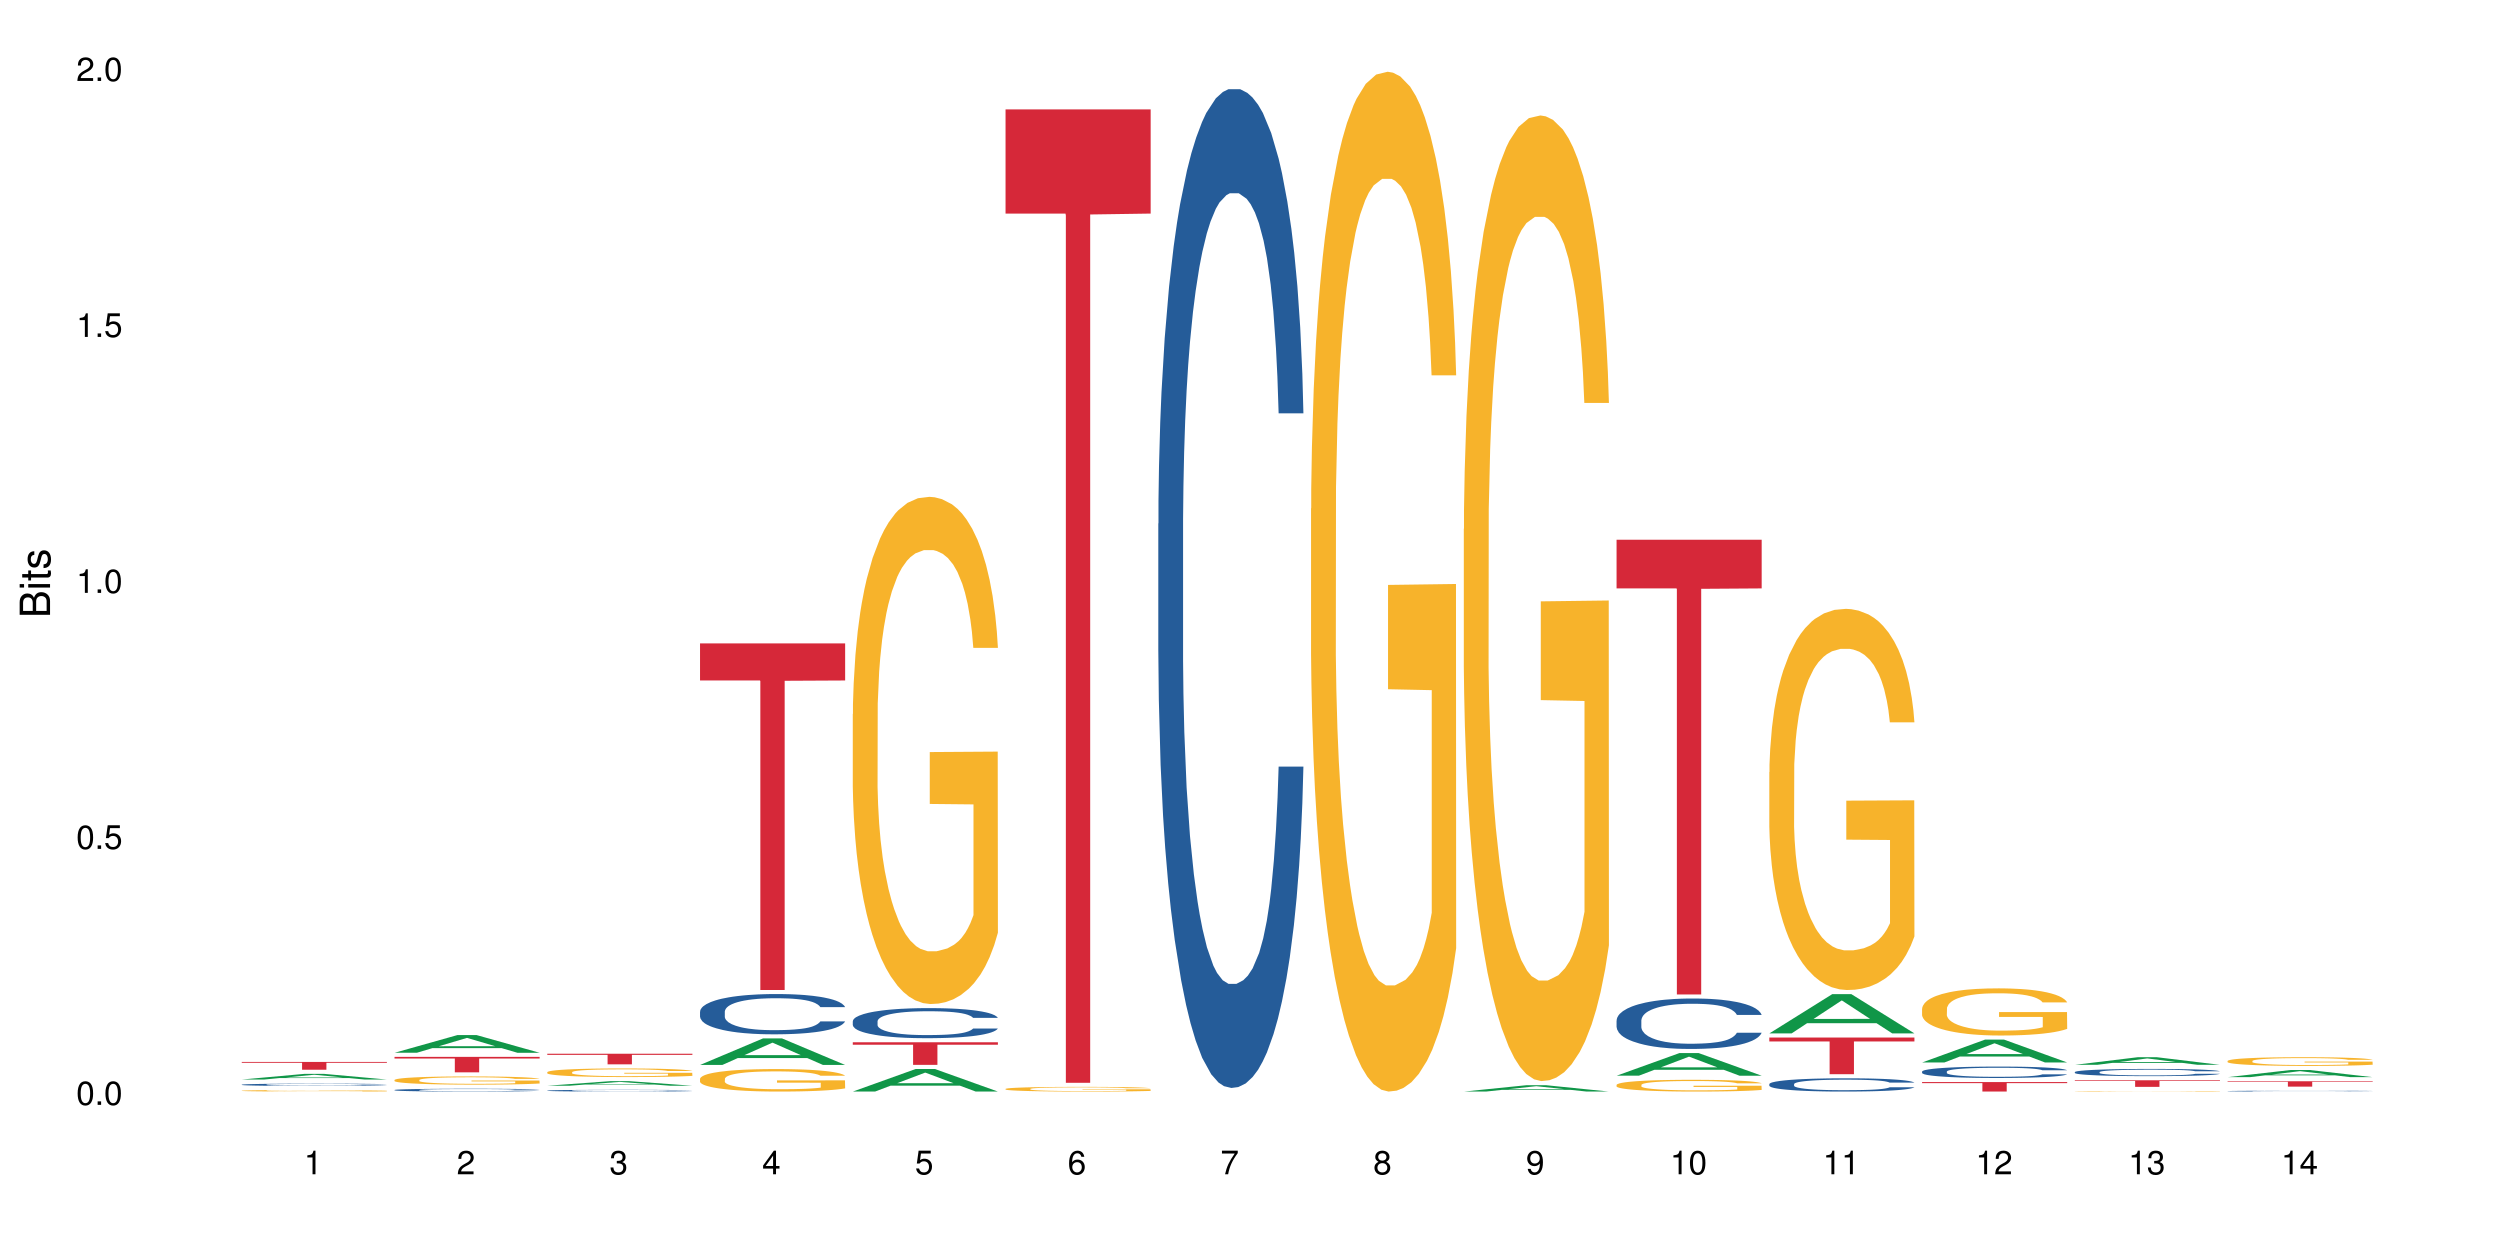 <?xml version="1.0" encoding="UTF-8"?>
<svg xmlns="http://www.w3.org/2000/svg" xmlns:xlink="http://www.w3.org/1999/xlink" width="720pt" height="360pt" viewBox="0 0 720 360" version="1.1">
<defs>
<g>
<symbol overflow="visible" id="glyph0-0">
<path style="stroke:none;" d=""/>
</symbol>
<symbol overflow="visible" id="glyph0-1">
<path style="stroke:none;" d="M 2.641 -6.797 C 2 -6.797 1.422 -6.531 1.078 -6.047 C 0.641 -5.453 0.406 -4.547 0.406 -3.297 C 0.406 -1 1.188 0.219 2.641 0.219 C 4.078 0.219 4.859 -1 4.859 -3.234 C 4.859 -4.562 4.656 -5.438 4.203 -6.047 C 3.844 -6.531 3.281 -6.797 2.641 -6.797 Z M 2.641 -6.047 C 3.547 -6.047 4 -5.125 4 -3.312 C 4 -1.375 3.562 -0.484 2.625 -0.484 C 1.734 -0.484 1.281 -1.422 1.281 -3.281 C 1.281 -5.141 1.734 -6.047 2.641 -6.047 Z M 2.641 -6.047 "/>
</symbol>
<symbol overflow="visible" id="glyph0-2">
<path style="stroke:none;" d="M 1.828 -1 L 0.828 -1 L 0.828 0 L 1.828 0 Z M 1.828 -1 "/>
</symbol>
<symbol overflow="visible" id="glyph0-3">
<path style="stroke:none;" d="M 4.562 -6.797 L 1.062 -6.797 L 0.547 -3.094 L 1.328 -3.094 C 1.719 -3.562 2.047 -3.734 2.578 -3.734 C 3.484 -3.734 4.062 -3.109 4.062 -2.094 C 4.062 -1.125 3.484 -0.531 2.578 -0.531 C 1.828 -0.531 1.375 -0.906 1.188 -1.672 L 0.328 -1.672 C 0.453 -1.109 0.547 -0.844 0.75 -0.594 C 1.125 -0.078 1.828 0.219 2.594 0.219 C 3.969 0.219 4.922 -0.781 4.922 -2.219 C 4.922 -3.562 4.031 -4.484 2.719 -4.484 C 2.25 -4.484 1.859 -4.359 1.469 -4.062 L 1.734 -5.969 L 4.562 -5.969 Z M 4.562 -6.797 "/>
</symbol>
<symbol overflow="visible" id="glyph0-4">
<path style="stroke:none;" d="M 2.484 -4.844 L 2.484 0 L 3.328 0 L 3.328 -6.797 L 2.766 -6.797 C 2.469 -5.75 2.281 -5.609 0.984 -5.453 L 0.984 -4.844 Z M 2.484 -4.844 "/>
</symbol>
<symbol overflow="visible" id="glyph0-5">
<path style="stroke:none;" d="M 4.859 -0.828 L 1.281 -0.828 C 1.359 -1.391 1.672 -1.75 2.5 -2.234 L 3.469 -2.75 C 4.406 -3.266 4.906 -3.969 4.906 -4.812 C 4.906 -5.375 4.672 -5.906 4.266 -6.266 C 3.859 -6.625 3.375 -6.797 2.719 -6.797 C 1.859 -6.797 1.219 -6.5 0.844 -5.922 C 0.609 -5.562 0.5 -5.125 0.484 -4.438 L 1.328 -4.438 C 1.359 -4.906 1.406 -5.188 1.531 -5.406 C 1.75 -5.812 2.188 -6.062 2.703 -6.062 C 3.469 -6.062 4.031 -5.516 4.031 -4.781 C 4.031 -4.25 3.719 -3.797 3.125 -3.438 L 2.234 -2.938 C 0.812 -2.141 0.406 -1.5 0.328 0 L 4.859 0 Z M 4.859 -0.828 "/>
</symbol>
<symbol overflow="visible" id="glyph0-6">
<path style="stroke:none;" d="M 2.125 -3.125 L 2.578 -3.125 C 3.516 -3.125 3.984 -2.703 3.984 -1.891 C 3.984 -1.031 3.469 -0.531 2.578 -0.531 C 1.656 -0.531 1.203 -0.984 1.156 -1.969 L 0.312 -1.969 C 0.344 -1.422 0.438 -1.078 0.609 -0.766 C 0.953 -0.109 1.625 0.219 2.547 0.219 C 3.953 0.219 4.859 -0.609 4.859 -1.906 C 4.859 -2.766 4.516 -3.25 3.703 -3.516 C 4.344 -3.766 4.656 -4.25 4.656 -4.938 C 4.656 -6.109 3.875 -6.797 2.578 -6.797 C 1.203 -6.797 0.484 -6.047 0.453 -4.609 L 1.297 -4.609 C 1.312 -5.016 1.344 -5.25 1.453 -5.453 C 1.641 -5.828 2.062 -6.062 2.594 -6.062 C 3.344 -6.062 3.797 -5.625 3.797 -4.906 C 3.797 -4.422 3.609 -4.141 3.25 -3.984 C 3.016 -3.891 2.719 -3.844 2.125 -3.844 Z M 2.125 -3.125 "/>
</symbol>
<symbol overflow="visible" id="glyph0-7">
<path style="stroke:none;" d="M 3.141 -1.625 L 3.141 0 L 3.984 0 L 3.984 -1.625 L 4.984 -1.625 L 4.984 -2.391 L 3.984 -2.391 L 3.984 -6.797 L 3.359 -6.797 L 0.266 -2.516 L 0.266 -1.625 Z M 3.141 -2.391 L 1 -2.391 L 3.141 -5.359 Z M 3.141 -2.391 "/>
</symbol>
<symbol overflow="visible" id="glyph0-8">
<path style="stroke:none;" d="M 4.781 -5.031 C 4.609 -6.141 3.891 -6.797 2.844 -6.797 C 2.094 -6.797 1.422 -6.438 1.031 -5.828 C 0.609 -5.172 0.406 -4.344 0.406 -3.094 C 0.406 -1.953 0.578 -1.234 0.984 -0.625 C 1.359 -0.078 1.953 0.219 2.703 0.219 C 3.984 0.219 4.922 -0.734 4.922 -2.078 C 4.922 -3.344 4.062 -4.234 2.844 -4.234 C 2.172 -4.234 1.641 -3.969 1.281 -3.469 C 1.281 -5.125 1.828 -6.047 2.797 -6.047 C 3.391 -6.047 3.797 -5.672 3.938 -5.031 Z M 2.734 -3.484 C 3.547 -3.484 4.062 -2.922 4.062 -2 C 4.062 -1.156 3.484 -0.531 2.703 -0.531 C 1.922 -0.531 1.328 -1.188 1.328 -2.047 C 1.328 -2.891 1.906 -3.484 2.734 -3.484 Z M 2.734 -3.484 "/>
</symbol>
<symbol overflow="visible" id="glyph0-9">
<path style="stroke:none;" d="M 4.984 -6.797 L 0.438 -6.797 L 0.438 -5.969 L 4.109 -5.969 C 2.5 -3.656 1.828 -2.234 1.328 0 L 2.219 0 C 2.594 -2.172 3.453 -4.047 4.984 -6.094 Z M 4.984 -6.797 "/>
</symbol>
<symbol overflow="visible" id="glyph0-10">
<path style="stroke:none;" d="M 3.75 -3.578 C 4.453 -4 4.688 -4.344 4.688 -4.984 C 4.688 -6.047 3.844 -6.797 2.641 -6.797 C 1.438 -6.797 0.594 -6.047 0.594 -4.984 C 0.594 -4.359 0.828 -4.016 1.516 -3.578 C 0.734 -3.203 0.359 -2.641 0.359 -1.891 C 0.359 -0.641 1.297 0.219 2.641 0.219 C 3.984 0.219 4.922 -0.641 4.922 -1.875 C 4.922 -2.641 4.531 -3.203 3.75 -3.578 Z M 2.641 -6.047 C 3.359 -6.047 3.812 -5.625 3.812 -4.969 C 3.812 -4.344 3.344 -3.922 2.641 -3.922 C 1.922 -3.922 1.453 -4.344 1.453 -4.984 C 1.453 -5.625 1.922 -6.047 2.641 -6.047 Z M 2.641 -3.203 C 3.484 -3.203 4.062 -2.672 4.062 -1.875 C 4.062 -1.062 3.484 -0.531 2.625 -0.531 C 1.797 -0.531 1.219 -1.078 1.219 -1.875 C 1.219 -2.672 1.797 -3.203 2.641 -3.203 Z M 2.641 -3.203 "/>
</symbol>
<symbol overflow="visible" id="glyph0-11">
<path style="stroke:none;" d="M 0.516 -1.547 C 0.672 -0.438 1.406 0.219 2.438 0.219 C 3.188 0.219 3.859 -0.141 4.266 -0.75 C 4.688 -1.406 4.891 -2.25 4.891 -3.484 C 4.891 -4.625 4.703 -5.359 4.312 -5.953 C 3.938 -6.5 3.344 -6.797 2.594 -6.797 C 1.297 -6.797 0.359 -5.844 0.359 -4.516 C 0.359 -3.25 1.234 -2.344 2.453 -2.344 C 3.094 -2.344 3.562 -2.578 4.016 -3.109 C 4 -1.453 3.469 -0.531 2.5 -0.531 C 1.906 -0.531 1.484 -0.906 1.359 -1.547 Z M 2.578 -6.062 C 3.375 -6.062 3.969 -5.406 3.969 -4.531 C 3.969 -3.688 3.375 -3.094 2.547 -3.094 C 1.734 -3.094 1.234 -3.672 1.234 -4.578 C 1.234 -5.438 1.797 -6.062 2.578 -6.062 Z M 2.578 -6.062 "/>
</symbol>
<symbol overflow="visible" id="glyph1-0">
<path style="stroke:none;" d=""/>
</symbol>
<symbol overflow="visible" id="glyph1-1">
<path style="stroke:none;" d="M 0 -0.953 L 0 -4.891 C 0 -5.719 -0.234 -6.344 -0.734 -6.797 C -1.188 -7.234 -1.812 -7.469 -2.5 -7.469 C -3.547 -7.469 -4.188 -7 -4.625 -5.875 C -4.984 -6.672 -5.641 -7.094 -6.531 -7.094 C -7.156 -7.094 -7.734 -6.859 -8.141 -6.391 C -8.562 -5.938 -8.75 -5.344 -8.75 -4.5 L -8.75 -0.953 Z M -4.984 -2.062 L -7.766 -2.062 L -7.766 -4.219 C -7.766 -4.844 -7.688 -5.203 -7.453 -5.5 C -7.219 -5.812 -6.859 -5.969 -6.375 -5.969 C -5.906 -5.969 -5.531 -5.812 -5.297 -5.5 C -5.062 -5.203 -4.984 -4.844 -4.984 -4.219 Z M -0.984 -2.062 L -4 -2.062 L -4 -4.781 C -4 -5.328 -3.859 -5.688 -3.578 -5.953 C -3.297 -6.219 -2.922 -6.359 -2.484 -6.359 C -2.062 -6.359 -1.688 -6.219 -1.406 -5.953 C -1.109 -5.688 -0.984 -5.328 -0.984 -4.781 Z M -0.984 -2.062 "/>
</symbol>
<symbol overflow="visible" id="glyph1-2">
<path style="stroke:none;" d="M -6.281 -1.797 L -6.281 -0.797 L 0 -0.797 L 0 -1.797 Z M -8.75 -1.797 L -8.75 -0.797 L -7.484 -0.797 L -7.484 -1.797 Z M -8.75 -1.797 "/>
</symbol>
<symbol overflow="visible" id="glyph1-3">
<path style="stroke:none;" d="M -6.281 -3.047 L -6.281 -2.016 L -8.016 -2.016 L -8.016 -1.016 L -6.281 -1.016 L -6.281 -0.172 L -5.469 -0.172 L -5.469 -1.016 L -0.719 -1.016 C -0.078 -1.016 0.281 -1.453 0.281 -2.234 C 0.281 -2.469 0.25 -2.719 0.188 -3.047 L -0.641 -3.047 C -0.609 -2.922 -0.594 -2.766 -0.594 -2.562 C -0.594 -2.141 -0.719 -2.016 -1.156 -2.016 L -5.469 -2.016 L -5.469 -3.047 Z M -6.281 -3.047 "/>
</symbol>
<symbol overflow="visible" id="glyph1-4">
<path style="stroke:none;" d="M -4.531 -5.25 C -5.766 -5.25 -6.469 -4.422 -6.469 -2.969 C -6.469 -1.516 -5.719 -0.562 -4.547 -0.562 C -3.562 -0.562 -3.094 -1.062 -2.734 -2.562 L -2.516 -3.484 C -2.344 -4.188 -2.094 -4.469 -1.625 -4.469 C -1.047 -4.469 -0.641 -3.875 -0.641 -3 C -0.641 -2.453 -0.797 -2 -1.062 -1.75 C -1.25 -1.594 -1.422 -1.531 -1.875 -1.469 L -1.875 -0.406 C -0.422 -0.453 0.281 -1.266 0.281 -2.922 C 0.281 -4.5 -0.5 -5.516 -1.719 -5.516 C -2.656 -5.516 -3.172 -4.984 -3.469 -3.734 L -3.703 -2.766 C -3.891 -1.953 -4.156 -1.609 -4.594 -1.609 C -5.172 -1.609 -5.547 -2.125 -5.547 -2.938 C -5.547 -3.75 -5.203 -4.172 -4.531 -4.203 Z M -4.531 -5.25 "/>
</symbol>
</g>
</defs>
<g id="surface119274">
<rect x="0" y="0" width="720" height="360" style="fill:rgb(100%,100%,100%);fill-opacity:1;stroke:none;"/>
<path style=" stroke:none;fill-rule:nonzero;fill:rgb(6.275%,58.824%,28.235%);fill-opacity:1;" d="M 69.629 310.906 L 69.676 310.902 L 87.758 309.266 L 93.25 309.266 L 111.422 310.906 L 105.039 310.906 L 100.484 310.477 L 80.523 310.477 L 76.059 310.906 L 69.629 310.906 L 82.445 310.301 L 98.652 310.301 L 90.57 309.531 L 90.48 309.531 L 90.391 309.535 L 82.398 310.301 L 82.445 310.301 Z M 69.629 310.906 "/>
<path style=" stroke:none;fill-rule:nonzero;fill:rgb(14.51%,36.078%,60%);fill-opacity:1;" d="M 69.629 312.379 L 69.68 312.379 L 69.68 312.363 L 69.832 312.34 L 70.191 312.312 L 70.547 312.293 L 71.465 312.254 L 72.738 312.219 L 74.062 312.191 L 75.031 312.176 L 75.898 312.164 L 77.887 312.141 L 79.16 312.129 L 80.535 312.121 L 82.219 312.109 L 83.441 312.102 L 86.195 312.094 L 88.234 312.09 L 89.812 312.086 L 93.227 312.086 L 95.266 312.09 L 96.746 312.094 L 98.375 312.098 L 99.75 312.102 L 102.148 312.117 L 104.289 312.133 L 105.258 312.145 L 106.785 312.164 L 107.957 312.18 L 108.773 312.195 L 109.691 312.219 L 110.504 312.246 L 111.117 312.277 L 111.422 312.305 L 104.289 312.305 L 103.93 312.281 L 103.523 312.262 L 102.758 312.238 L 101.992 312.219 L 100.922 312.199 L 99.957 312.188 L 98.629 312.176 L 97.457 312.172 L 96.234 312.164 L 95.062 312.16 L 92.82 312.156 L 90.219 312.156 L 89.254 312.16 L 87.266 312.164 L 86.195 312.168 L 84.664 312.176 L 83.594 312.184 L 82.32 312.195 L 81.453 312.207 L 80.383 312.223 L 79.617 312.238 L 78.754 312.258 L 78.242 312.273 L 77.785 312.289 L 77.375 312.309 L 77.07 312.332 L 76.867 312.355 L 76.766 312.375 L 76.766 312.473 L 76.867 312.496 L 77.121 312.52 L 77.785 312.559 L 78.754 312.59 L 79.875 312.617 L 80.945 312.633 L 81.555 312.645 L 82.371 312.652 L 83.645 312.664 L 85.48 312.68 L 86.551 312.684 L 88.184 312.688 L 89.863 312.691 L 92.105 312.691 L 94.094 312.688 L 95.418 312.684 L 96.797 312.68 L 98.68 312.668 L 99.852 312.66 L 100.871 312.648 L 101.637 312.637 L 102.148 312.625 L 102.91 312.605 L 103.523 312.586 L 103.98 312.566 L 104.289 312.543 L 111.422 312.543 L 111.117 312.566 L 110.66 312.594 L 110.199 312.609 L 109.484 312.633 L 108.672 312.652 L 107.5 312.672 L 106.531 312.688 L 105.258 312.703 L 104.082 312.715 L 102.809 312.723 L 100.922 312.734 L 99.699 312.742 L 98.375 312.746 L 96.797 312.754 L 94.809 312.758 L 92.668 312.758 L 90.68 312.762 L 88.539 312.758 L 86.957 312.758 L 84.867 312.75 L 82.27 312.738 L 80.383 312.727 L 78.906 312.715 L 77.633 312.703 L 76.203 312.688 L 74.371 312.66 L 73.25 312.641 L 72.484 312.621 L 71.617 312.598 L 71.004 312.578 L 70.293 312.543 L 69.781 312.5 L 69.629 312.465 Z M 69.629 312.379 "/>
<path style=" stroke:none;fill-rule:nonzero;fill:rgb(96.863%,70.196%,16.863%);fill-opacity:1;" d="M 69.629 314.125 L 69.68 314.125 L 69.68 314.117 L 69.883 314.098 L 70.395 314.074 L 71.055 314.055 L 71.77 314.039 L 72.23 314.031 L 72.992 314.02 L 73.656 314.008 L 75.336 313.992 L 77.477 313.977 L 78.652 313.969 L 79.977 313.961 L 81.863 313.953 L 82.727 313.953 L 85.379 313.945 L 88.387 313.941 L 95.316 313.941 L 98.172 313.945 L 99.801 313.949 L 101.078 313.953 L 102.402 313.961 L 104.031 313.969 L 105.562 313.977 L 106.785 313.984 L 108.008 313.996 L 109.027 314.012 L 109.895 314.023 L 110.66 314.039 L 111.117 314.055 L 111.422 314.066 L 104.34 314.066 L 103.93 314.055 L 103.473 314.043 L 101.941 314.02 L 101.18 314.016 L 99.75 314.004 L 98.527 313.996 L 97 313.992 L 95.52 313.988 L 93.84 313.984 L 90.117 313.984 L 87.672 313.988 L 86.246 313.992 L 85.227 313.992 L 83.797 314 L 82.934 314.004 L 82.422 314.008 L 80.895 314.02 L 79.875 314.031 L 79.312 314.039 L 78.602 314.051 L 78.09 314.062 L 77.531 314.078 L 77.223 314.09 L 76.816 314.117 L 76.766 314.188 L 76.918 314.199 L 77.223 314.219 L 77.633 314.23 L 78.242 314.246 L 78.855 314.258 L 79.926 314.273 L 80.844 314.285 L 81.555 314.289 L 82.934 314.301 L 83.492 314.305 L 84.816 314.312 L 86.195 314.316 L 87.875 314.32 L 89.148 314.324 L 96.848 314.324 L 98.781 314.32 L 100.109 314.316 L 100.977 314.312 L 102.047 314.309 L 102.809 314.305 L 103.523 314.301 L 104.391 314.297 L 104.391 314.199 L 91.801 314.199 L 91.801 314.156 L 111.371 314.156 L 111.422 314.309 L 110.352 314.32 L 109.027 314.332 L 107.754 314.34 L 106.43 314.344 L 104.543 314.352 L 103.012 314.359 L 100.668 314.363 L 98.527 314.367 L 96.285 314.367 L 94.297 314.371 L 89.863 314.371 L 87.621 314.367 L 85.836 314.363 L 84.207 314.359 L 82.574 314.355 L 80.535 314.348 L 79.211 314.34 L 77.836 314.332 L 76.461 314.32 L 75.234 314.312 L 74.422 314.305 L 73.605 314.293 L 72.738 314.281 L 71.922 314.27 L 71.312 314.258 L 70.75 314.242 L 70.344 314.23 L 69.934 314.211 L 69.73 314.199 L 69.629 314.188 Z M 69.629 314.125 "/>
<path style=" stroke:none;fill-rule:nonzero;fill:rgb(83.922%,15.686%,22.353%);fill-opacity:1;" d="M 69.629 305.836 L 111.422 305.836 L 111.422 306.078 L 94.004 306.078 L 94.004 308.086 L 86.996 308.086 L 86.996 306.082 L 86.895 306.078 L 69.629 306.078 Z M 69.629 305.836 "/>
<path style=" stroke:none;fill-rule:nonzero;fill:rgb(6.275%,58.824%,28.235%);fill-opacity:1;" d="M 113.621 303.195 L 113.668 303.191 L 131.75 298.098 L 137.242 298.098 L 155.418 303.203 L 149.031 303.203 L 144.477 301.867 L 124.52 301.867 L 120.051 303.195 L 113.621 303.195 L 126.438 301.316 L 142.645 301.312 L 134.562 298.93 L 134.477 298.926 L 134.387 298.941 L 126.395 301.312 L 126.438 301.316 Z M 113.621 303.195 "/>
<path style=" stroke:none;fill-rule:nonzero;fill:rgb(14.51%,36.078%,60%);fill-opacity:1;" d="M 113.621 313.914 L 113.672 313.91 L 113.672 313.895 L 113.828 313.867 L 114.184 313.828 L 114.539 313.805 L 115.457 313.762 L 116.73 313.719 L 118.059 313.688 L 119.023 313.668 L 119.891 313.652 L 121.879 313.625 L 123.152 313.609 L 124.531 313.598 L 126.211 313.586 L 127.434 313.578 L 130.188 313.566 L 132.227 313.562 L 133.805 313.559 L 137.223 313.559 L 139.258 313.562 L 140.738 313.566 L 142.367 313.57 L 143.746 313.578 L 146.141 313.594 L 148.281 313.617 L 149.25 313.629 L 150.777 313.648 L 151.949 313.672 L 152.766 313.691 L 153.684 313.719 L 154.5 313.754 L 155.109 313.789 L 155.418 313.824 L 148.281 313.824 L 147.926 313.793 L 147.516 313.77 L 146.75 313.738 L 145.988 313.719 L 144.918 313.695 L 143.949 313.684 L 142.625 313.668 L 141.453 313.66 L 140.227 313.652 L 139.055 313.648 L 136.812 313.645 L 133.246 313.645 L 131.258 313.652 L 130.188 313.656 L 128.66 313.668 L 127.59 313.676 L 126.312 313.691 L 125.449 313.703 L 124.379 313.723 L 123.613 313.738 L 122.746 313.766 L 122.234 313.781 L 121.777 313.805 L 121.371 313.828 L 121.062 313.855 L 120.859 313.883 L 120.758 313.91 L 120.758 314.023 L 120.859 314.051 L 121.113 314.082 L 121.777 314.125 L 122.746 314.164 L 123.867 314.195 L 124.938 314.219 L 125.551 314.23 L 126.363 314.242 L 127.641 314.258 L 129.473 314.27 L 130.543 314.277 L 132.176 314.281 L 133.855 314.285 L 136.098 314.285 L 138.086 314.281 L 139.414 314.281 L 140.789 314.273 L 142.676 314.262 L 143.848 314.25 L 144.867 314.234 L 145.629 314.223 L 146.141 314.207 L 146.906 314.188 L 147.516 314.16 L 147.977 314.133 L 148.281 314.109 L 155.418 314.109 L 155.109 314.141 L 154.652 314.168 L 154.191 314.191 L 153.48 314.215 L 152.664 314.238 L 151.492 314.266 L 150.523 314.281 L 149.25 314.301 L 148.078 314.312 L 146.805 314.328 L 144.918 314.34 L 143.695 314.348 L 142.367 314.355 L 140.789 314.363 L 138.801 314.367 L 136.66 314.371 L 132.531 314.371 L 130.953 314.367 L 128.863 314.359 L 126.262 314.348 L 124.379 314.332 L 122.898 314.316 L 121.625 314.305 L 120.199 314.281 L 118.363 314.25 L 117.242 314.227 L 116.477 314.203 L 115.609 314.176 L 115 314.148 L 114.285 314.109 L 113.777 314.055 L 113.621 314.016 Z M 113.621 313.914 "/>
<path style=" stroke:none;fill-rule:nonzero;fill:rgb(96.863%,70.196%,16.863%);fill-opacity:1;" d="M 113.621 311.027 L 113.672 311.023 L 113.672 310.98 L 113.879 310.883 L 114.387 310.75 L 115.051 310.641 L 115.762 310.555 L 116.223 310.508 L 116.988 310.441 L 117.648 310.395 L 119.332 310.297 L 121.473 310.207 L 122.645 310.168 L 123.969 310.133 L 125.855 310.09 L 126.723 310.074 L 129.371 310.039 L 132.379 310.02 L 135.691 310.012 L 137.223 310.016 L 139.312 310.023 L 142.164 310.047 L 143.797 310.07 L 145.07 310.09 L 146.395 310.117 L 148.027 310.16 L 149.555 310.215 L 150.777 310.266 L 152 310.332 L 153.02 310.398 L 153.887 310.477 L 154.652 310.566 L 155.109 310.641 L 155.418 310.719 L 148.332 310.719 L 147.926 310.641 L 147.465 310.582 L 146.699 310.512 L 145.938 310.461 L 145.172 310.418 L 143.746 310.363 L 142.523 310.328 L 140.992 310.297 L 139.516 310.277 L 137.832 310.266 L 136.812 310.262 L 134.113 310.262 L 131.664 310.277 L 130.238 310.293 L 129.219 310.312 L 127.793 310.344 L 126.926 310.367 L 126.414 310.387 L 124.887 310.453 L 123.867 310.516 L 123.305 310.555 L 122.594 310.621 L 122.082 310.68 L 121.523 310.766 L 121.219 310.828 L 120.809 310.977 L 120.758 311.367 L 120.91 311.449 L 121.219 311.535 L 121.625 311.613 L 122.234 311.695 L 122.848 311.758 L 123.918 311.844 L 124.836 311.898 L 125.551 311.938 L 126.926 311.996 L 127.484 312.016 L 128.812 312.055 L 130.188 312.082 L 131.871 312.109 L 133.145 312.121 L 135.184 312.133 L 137.781 312.133 L 140.84 312.121 L 142.777 312.102 L 144.102 312.086 L 144.969 312.07 L 146.039 312.047 L 146.805 312.023 L 147.516 312 L 148.383 311.965 L 148.383 311.449 L 135.793 311.445 L 135.793 311.203 L 155.367 311.203 L 155.418 312.047 L 154.348 312.105 L 153.02 312.16 L 151.746 312.203 L 150.422 312.242 L 148.535 312.281 L 147.008 312.309 L 144.664 312.34 L 142.523 312.359 L 140.277 312.371 L 138.293 312.379 L 135.945 312.379 L 133.855 312.375 L 131.613 312.363 L 129.832 312.344 L 128.199 312.324 L 126.57 312.297 L 124.531 312.25 L 123.203 312.215 L 121.828 312.168 L 120.453 312.113 L 119.23 312.055 L 118.414 312.012 L 117.598 311.957 L 116.73 311.895 L 115.918 311.82 L 115.305 311.754 L 114.742 311.676 L 114.336 311.605 L 113.93 311.508 L 113.727 311.43 L 113.621 311.363 Z M 113.621 311.027 "/>
<path style=" stroke:none;fill-rule:nonzero;fill:rgb(83.922%,15.686%,22.353%);fill-opacity:1;" d="M 113.621 304.383 L 155.418 304.383 L 155.418 304.859 L 138 304.863 L 138 308.832 L 130.988 308.832 L 130.988 304.867 L 130.887 304.859 L 113.621 304.859 Z M 113.621 304.383 "/>
<path style=" stroke:none;fill-rule:nonzero;fill:rgb(6.275%,58.824%,28.235%);fill-opacity:1;" d="M 157.617 312.691 L 157.66 312.688 L 175.746 311.375 L 181.238 311.375 L 199.41 312.691 L 193.023 312.691 L 188.469 312.348 L 168.512 312.348 L 164.047 312.691 L 157.617 312.691 L 170.43 312.203 L 186.641 312.203 L 178.559 311.59 L 178.469 311.586 L 178.379 311.59 L 170.387 312.203 L 170.43 312.203 Z M 157.617 312.691 "/>
<path style=" stroke:none;fill-rule:nonzero;fill:rgb(14.51%,36.078%,60%);fill-opacity:1;" d="M 157.617 314.09 L 157.668 314.086 L 157.668 314.078 L 157.82 314.059 L 158.176 314.039 L 158.535 314.023 L 159.449 313.996 L 160.727 313.969 L 162.051 313.949 L 163.02 313.938 L 163.887 313.93 L 165.871 313.91 L 167.148 313.902 L 168.523 313.895 L 170.207 313.887 L 171.43 313.883 L 174.18 313.875 L 176.219 313.871 L 183.254 313.871 L 184.73 313.875 L 186.363 313.879 L 187.738 313.883 L 190.133 313.895 L 192.273 313.906 L 193.242 313.914 L 194.773 313.926 L 195.945 313.941 L 196.758 313.953 L 197.676 313.969 L 198.492 313.988 L 199.105 314.012 L 199.41 314.031 L 192.273 314.031 L 191.918 314.016 L 191.512 314 L 190.746 313.98 L 189.98 313.969 L 188.91 313.957 L 187.941 313.945 L 186.617 313.938 L 185.445 313.934 L 184.223 313.93 L 183.051 313.926 L 180.805 313.922 L 178.207 313.922 L 177.238 313.926 L 175.25 313.926 L 174.18 313.93 L 172.652 313.938 L 171.582 313.941 L 170.309 313.953 L 169.441 313.961 L 168.371 313.973 L 167.605 313.98 L 166.738 313.996 L 166.23 314.008 L 165.77 314.023 L 165.363 314.035 L 165.059 314.051 L 164.855 314.07 L 164.75 314.086 L 164.75 314.156 L 164.855 314.172 L 165.109 314.191 L 165.77 314.219 L 166.738 314.246 L 167.859 314.266 L 168.93 314.277 L 169.543 314.285 L 170.359 314.293 L 171.633 314.301 L 173.469 314.309 L 174.539 314.312 L 176.168 314.316 L 177.852 314.32 L 180.094 314.32 L 182.082 314.316 L 183.406 314.316 L 184.781 314.312 L 186.668 314.305 L 187.84 314.297 L 188.859 314.285 L 189.625 314.277 L 190.133 314.27 L 190.898 314.258 L 191.512 314.242 L 191.969 314.227 L 192.273 314.211 L 199.41 314.211 L 199.105 314.227 L 198.645 314.246 L 198.188 314.258 L 197.473 314.273 L 196.656 314.289 L 195.484 314.305 L 194.516 314.316 L 193.242 314.328 L 192.07 314.336 L 190.797 314.344 L 188.91 314.352 L 187.688 314.355 L 186.363 314.363 L 184.781 314.363 L 182.793 314.367 L 180.652 314.371 L 176.523 314.371 L 174.945 314.367 L 172.855 314.363 L 170.258 314.355 L 168.371 314.348 L 166.891 314.34 L 165.617 314.328 L 164.191 314.316 L 162.355 314.297 L 161.234 314.281 L 160.469 314.27 L 159.605 314.25 L 158.992 314.234 L 158.277 314.207 L 157.77 314.176 L 157.617 314.152 Z M 157.617 314.09 "/>
<path style=" stroke:none;fill-rule:nonzero;fill:rgb(96.863%,70.196%,16.863%);fill-opacity:1;" d="M 157.617 308.777 L 157.668 308.773 L 157.668 308.727 L 157.871 308.625 L 158.379 308.484 L 159.043 308.371 L 159.758 308.281 L 160.215 308.23 L 160.98 308.164 L 161.641 308.113 L 163.324 308.012 L 165.465 307.918 L 166.637 307.875 L 167.961 307.84 L 169.848 307.793 L 170.715 307.777 L 173.363 307.742 L 176.371 307.719 L 179.684 307.715 L 181.215 307.715 L 183.305 307.727 L 186.156 307.75 L 187.789 307.773 L 189.062 307.793 L 190.387 307.824 L 192.02 307.871 L 193.547 307.926 L 194.773 307.977 L 195.996 308.047 L 197.016 308.117 L 197.879 308.199 L 198.645 308.293 L 199.105 308.371 L 199.41 308.453 L 192.324 308.453 L 191.918 308.371 L 191.457 308.312 L 190.695 308.238 L 189.93 308.184 L 189.164 308.141 L 187.738 308.082 L 186.516 308.043 L 184.984 308.012 L 183.508 307.992 L 181.824 307.977 L 180.805 307.973 L 178.105 307.973 L 175.66 307.988 L 174.23 308.008 L 173.211 308.027 L 171.785 308.059 L 170.918 308.086 L 170.41 308.105 L 168.879 308.176 L 167.859 308.238 L 167.301 308.281 L 166.586 308.352 L 166.078 308.41 L 165.516 308.5 L 165.211 308.57 L 164.801 308.723 L 164.75 309.133 L 164.906 309.219 L 165.211 309.309 L 165.617 309.391 L 166.23 309.477 L 166.84 309.543 L 167.91 309.633 L 168.828 309.691 L 169.543 309.73 L 170.918 309.789 L 171.48 309.812 L 172.805 309.852 L 174.18 309.883 L 175.863 309.91 L 177.137 309.926 L 179.176 309.938 L 181.773 309.938 L 184.832 309.922 L 186.77 309.902 L 188.094 309.887 L 188.961 309.871 L 190.031 309.844 L 190.797 309.824 L 191.512 309.797 L 192.375 309.758 L 192.375 309.219 L 179.789 309.215 L 179.789 308.961 L 199.359 308.961 L 199.41 309.844 L 198.34 309.906 L 197.016 309.965 L 195.738 310.012 L 194.414 310.051 L 192.527 310.094 L 191 310.117 L 188.656 310.152 L 186.516 310.172 L 184.273 310.184 L 182.285 310.191 L 179.941 310.195 L 177.852 310.188 L 175.609 310.176 L 173.824 310.156 L 172.191 310.137 L 170.562 310.105 L 168.523 310.059 L 167.199 310.02 L 165.82 309.973 L 164.445 309.914 L 163.223 309.855 L 161.59 309.754 L 160.727 309.684 L 159.91 309.605 L 159.297 309.535 L 158.738 309.457 L 158.328 309.383 L 157.922 309.281 L 157.719 309.199 L 157.617 309.129 Z M 157.617 308.777 "/>
<path style=" stroke:none;fill-rule:nonzero;fill:rgb(83.922%,15.686%,22.353%);fill-opacity:1;" d="M 157.617 303.473 L 199.41 303.473 L 199.41 303.801 L 181.992 303.801 L 181.992 306.535 L 174.984 306.535 L 174.984 303.805 L 174.883 303.801 L 157.617 303.801 Z M 157.617 303.473 "/>
<path style=" stroke:none;fill-rule:nonzero;fill:rgb(6.275%,58.824%,28.235%);fill-opacity:1;" d="M 201.609 306.703 L 201.652 306.695 L 219.738 299.066 L 225.23 299.066 L 243.402 306.707 L 237.02 306.707 L 232.465 304.715 L 212.504 304.715 L 208.039 306.703 L 201.609 306.703 L 214.426 303.887 L 230.633 303.879 L 222.551 300.312 L 222.461 300.305 L 222.371 300.328 L 214.379 303.879 L 214.426 303.887 Z M 201.609 306.703 "/>
<path style=" stroke:none;fill-rule:nonzero;fill:rgb(14.51%,36.078%,60%);fill-opacity:1;" d="M 201.609 291.336 L 201.66 291.328 L 201.66 291.074 L 201.812 290.672 L 202.172 290.16 L 202.527 289.812 L 203.445 289.188 L 204.719 288.582 L 206.043 288.117 L 207.012 287.84 L 207.879 287.629 L 209.867 287.238 L 211.141 287.035 L 212.516 286.855 L 214.199 286.676 L 215.422 286.57 L 218.176 286.402 L 220.211 286.328 L 221.793 286.293 L 225.207 286.293 L 227.246 286.336 L 228.723 286.391 L 230.355 286.477 L 231.73 286.57 L 234.129 286.805 L 236.27 287.102 L 237.234 287.27 L 238.766 287.598 L 239.938 287.914 L 240.754 288.191 L 241.672 288.582 L 242.484 289.059 L 243.098 289.602 L 243.402 290.055 L 236.27 290.055 L 235.91 289.633 L 235.504 289.305 L 234.738 288.867 L 233.973 288.562 L 232.902 288.254 L 231.934 288.055 L 230.609 287.852 L 229.438 287.727 L 228.215 287.629 L 227.043 287.566 L 224.801 287.504 L 222.199 287.504 L 221.23 287.523 L 219.246 287.609 L 218.176 287.684 L 216.645 287.832 L 215.574 287.969 L 214.301 288.18 L 213.434 288.359 L 212.363 288.637 L 211.598 288.879 L 210.734 289.23 L 210.223 289.496 L 209.766 289.789 L 209.355 290.141 L 209.051 290.512 L 208.848 290.902 L 208.746 291.285 L 208.746 292.926 L 208.848 293.309 L 209.102 293.754 L 209.766 294.398 L 210.734 294.961 L 211.855 295.406 L 212.926 295.723 L 213.535 295.871 L 214.352 296.043 L 215.625 296.254 L 217.461 296.465 L 218.531 296.551 L 220.16 296.637 L 221.844 296.676 L 224.086 296.676 L 226.074 296.637 L 227.398 296.582 L 228.777 296.496 L 230.66 296.316 L 231.832 296.148 L 232.852 295.945 L 233.617 295.746 L 234.129 295.574 L 234.891 295.246 L 235.504 294.887 L 235.961 294.516 L 236.27 294.156 L 243.402 294.156 L 243.098 294.578 L 242.641 294.992 L 242.18 295.301 L 241.465 295.672 L 240.652 296 L 239.48 296.371 L 238.512 296.613 L 237.234 296.879 L 236.062 297.082 L 234.789 297.262 L 232.902 297.473 L 231.68 297.578 L 230.355 297.672 L 228.777 297.758 L 226.789 297.832 L 224.648 297.875 L 222.66 297.887 L 220.52 297.863 L 218.938 297.82 L 216.848 297.727 L 214.25 297.535 L 212.363 297.336 L 210.887 297.133 L 209.613 296.922 L 208.184 296.637 L 206.348 296.168 L 205.227 295.809 L 204.465 295.512 L 203.598 295.098 L 202.984 294.727 L 202.273 294.133 L 201.762 293.383 L 201.609 292.801 Z M 201.609 291.336 "/>
<path style=" stroke:none;fill-rule:nonzero;fill:rgb(96.863%,70.196%,16.863%);fill-opacity:1;" d="M 201.609 310.664 L 201.66 310.66 L 201.66 310.539 L 201.863 310.273 L 202.375 309.906 L 203.035 309.605 L 203.75 309.367 L 204.207 309.242 L 204.973 309.066 L 205.637 308.938 L 207.316 308.668 L 209.457 308.422 L 210.629 308.312 L 211.957 308.215 L 213.844 308.102 L 214.707 308.059 L 217.359 307.965 L 220.367 307.906 L 223.68 307.887 L 225.207 307.895 L 227.297 307.918 L 230.152 307.984 L 231.781 308.043 L 233.059 308.102 L 234.383 308.18 L 236.012 308.297 L 237.543 308.438 L 238.766 308.582 L 239.988 308.758 L 241.008 308.949 L 241.875 309.156 L 242.641 309.402 L 243.098 309.609 L 243.402 309.816 L 236.32 309.816 L 235.91 309.609 L 235.453 309.449 L 234.688 309.254 L 233.922 309.113 L 233.16 309 L 231.73 308.848 L 230.508 308.754 L 228.98 308.668 L 227.5 308.617 L 225.82 308.582 L 224.801 308.57 L 222.098 308.57 L 219.652 308.609 L 218.227 308.656 L 217.207 308.703 L 215.777 308.793 L 214.914 308.863 L 214.402 308.914 L 212.875 309.098 L 211.855 309.262 L 211.293 309.375 L 210.578 309.551 L 210.07 309.711 L 209.508 309.949 L 209.203 310.125 L 208.797 310.527 L 208.746 311.594 L 208.898 311.82 L 209.203 312.062 L 209.613 312.273 L 210.223 312.5 L 210.836 312.672 L 211.906 312.902 L 212.824 313.055 L 213.535 313.156 L 214.914 313.316 L 215.473 313.371 L 216.797 313.477 L 218.176 313.559 L 219.855 313.629 L 221.129 313.668 L 223.168 313.695 L 225.77 313.695 L 228.828 313.66 L 230.762 313.613 L 232.09 313.566 L 232.953 313.523 L 234.023 313.457 L 234.789 313.398 L 235.504 313.336 L 236.371 313.234 L 236.371 311.82 L 223.781 311.812 L 223.781 311.148 L 243.352 311.145 L 243.402 313.457 L 242.332 313.617 L 241.008 313.773 L 239.734 313.891 L 238.41 313.992 L 236.523 314.105 L 234.992 314.176 L 232.648 314.258 L 230.508 314.312 L 228.266 314.348 L 226.277 314.363 L 223.934 314.371 L 221.844 314.359 L 219.602 314.324 L 217.816 314.277 L 216.188 314.215 L 214.555 314.141 L 212.516 314.016 L 211.191 313.914 L 209.816 313.789 L 208.438 313.641 L 207.215 313.484 L 206.402 313.359 L 205.586 313.215 L 204.719 313.039 L 203.902 312.836 L 203.293 312.652 L 202.73 312.445 L 202.324 312.25 L 201.914 311.984 L 201.711 311.773 L 201.609 311.59 Z M 201.609 310.664 "/>
<path style=" stroke:none;fill-rule:nonzero;fill:rgb(83.922%,15.686%,22.353%);fill-opacity:1;" d="M 201.609 185.293 L 243.402 185.293 L 243.402 195.977 L 225.984 196.07 L 225.984 285.113 L 218.977 285.113 L 218.977 196.164 L 218.875 195.977 L 201.609 195.977 Z M 201.609 185.293 "/>
<path style=" stroke:none;fill-rule:nonzero;fill:rgb(6.275%,58.824%,28.235%);fill-opacity:1;" d="M 245.602 314.363 L 245.648 314.359 L 263.73 307.863 L 269.223 307.863 L 287.398 314.371 L 281.012 314.371 L 276.457 312.672 L 256.496 312.672 L 252.031 314.363 L 245.602 314.363 L 258.418 311.969 L 274.625 311.965 L 266.543 308.93 L 266.457 308.922 L 266.367 308.941 L 258.375 311.965 L 258.418 311.969 Z M 245.602 314.363 "/>
<path style=" stroke:none;fill-rule:nonzero;fill:rgb(14.51%,36.078%,60%);fill-opacity:1;" d="M 245.602 294.109 L 245.652 294.102 L 245.652 293.91 L 245.809 293.609 L 246.164 293.23 L 246.52 292.969 L 247.438 292.504 L 248.711 292.051 L 250.035 291.703 L 251.004 291.496 L 251.871 291.34 L 253.859 291.047 L 255.133 290.895 L 256.512 290.762 L 258.191 290.629 L 259.414 290.547 L 262.168 290.422 L 264.207 290.367 L 265.785 290.344 L 269.199 290.344 L 271.238 290.375 L 272.719 290.414 L 274.348 290.477 L 275.727 290.547 L 278.121 290.723 L 280.262 290.945 L 281.23 291.07 L 282.758 291.316 L 283.93 291.555 L 284.746 291.758 L 285.664 292.051 L 286.48 292.406 L 287.09 292.812 L 287.398 293.152 L 280.262 293.152 L 279.906 292.836 L 279.496 292.59 L 278.73 292.266 L 277.969 292.035 L 276.898 291.805 L 275.93 291.656 L 274.605 291.504 L 273.43 291.41 L 272.207 291.34 L 271.035 291.293 L 268.793 291.246 L 266.195 291.246 L 265.227 291.262 L 263.238 291.324 L 262.168 291.379 L 260.637 291.488 L 259.566 291.594 L 258.293 291.75 L 257.426 291.887 L 256.355 292.09 L 255.594 292.273 L 254.727 292.535 L 254.215 292.73 L 253.758 292.953 L 253.352 293.215 L 253.043 293.492 L 252.84 293.785 L 252.738 294.07 L 252.738 295.297 L 252.84 295.582 L 253.094 295.914 L 253.758 296.395 L 254.727 296.816 L 255.848 297.148 L 256.918 297.387 L 257.531 297.496 L 258.344 297.621 L 259.617 297.781 L 261.453 297.941 L 262.523 298.004 L 264.156 298.066 L 265.836 298.098 L 268.078 298.098 L 270.066 298.066 L 271.395 298.027 L 272.77 297.965 L 274.656 297.828 L 275.828 297.703 L 276.848 297.551 L 277.609 297.402 L 278.121 297.273 L 278.887 297.031 L 279.496 296.762 L 279.957 296.484 L 280.262 296.215 L 287.398 296.215 L 287.09 296.531 L 286.633 296.84 L 286.172 297.07 L 285.461 297.348 L 284.645 297.59 L 283.473 297.867 L 282.504 298.051 L 281.23 298.25 L 280.059 298.398 L 278.781 298.531 L 276.898 298.691 L 275.676 298.77 L 274.348 298.84 L 272.77 298.906 L 270.781 298.961 L 268.641 298.992 L 266.652 299 L 264.512 298.984 L 262.934 298.953 L 260.844 298.883 L 258.242 298.738 L 256.355 298.59 L 254.879 298.438 L 253.605 298.281 L 252.18 298.066 L 250.344 297.719 L 249.223 297.449 L 248.457 297.227 L 247.59 296.918 L 246.98 296.641 L 246.266 296.199 L 245.754 295.637 L 245.602 295.203 Z M 245.602 294.109 "/>
<path style=" stroke:none;fill-rule:nonzero;fill:rgb(96.863%,70.196%,16.863%);fill-opacity:1;" d="M 245.602 205.656 L 245.652 205.523 L 245.652 202.855 L 245.859 196.852 L 246.367 188.578 L 247.031 181.777 L 247.742 176.441 L 248.203 173.641 L 248.965 169.637 L 249.629 166.703 L 251.312 160.699 L 253.453 155.098 L 254.625 152.695 L 255.949 150.43 L 257.836 147.895 L 258.703 146.961 L 261.352 144.824 L 264.359 143.492 L 267.672 143.09 L 269.199 143.223 L 271.289 143.758 L 274.145 145.227 L 275.777 146.559 L 277.051 147.895 L 278.375 149.629 L 280.008 152.297 L 281.535 155.496 L 282.758 158.699 L 283.98 162.699 L 285 166.969 L 285.867 171.637 L 286.633 177.242 L 287.09 181.91 L 287.398 186.578 L 280.312 186.578 L 279.906 181.91 L 279.445 178.309 L 278.68 173.906 L 277.918 170.703 L 277.152 168.172 L 275.727 164.703 L 274.5 162.566 L 272.973 160.699 L 271.496 159.5 L 269.812 158.699 L 268.793 158.434 L 266.094 158.434 L 263.645 159.367 L 262.219 160.434 L 261.199 161.5 L 259.773 163.5 L 258.906 165.102 L 258.395 166.168 L 256.867 170.305 L 255.848 174.039 L 255.285 176.574 L 254.574 180.574 L 254.062 184.18 L 253.504 189.516 L 253.195 193.516 L 252.789 202.586 L 252.738 226.598 L 252.891 231.668 L 253.195 237.137 L 253.605 241.941 L 254.215 247.008 L 254.828 250.879 L 255.898 256.078 L 256.816 259.547 L 257.531 261.816 L 258.906 265.418 L 259.465 266.617 L 260.793 269.02 L 262.168 270.887 L 263.848 272.488 L 265.125 273.289 L 267.164 273.957 L 269.762 273.957 L 272.82 273.156 L 274.758 272.086 L 276.082 271.02 L 276.949 270.086 L 278.02 268.621 L 278.781 267.285 L 279.496 265.816 L 280.363 263.551 L 280.363 231.668 L 267.773 231.535 L 267.773 216.594 L 287.344 216.461 L 287.398 268.621 L 286.328 272.223 L 285 275.688 L 283.727 278.355 L 282.402 280.625 L 280.516 283.16 L 278.988 284.762 L 276.641 286.629 L 274.5 287.828 L 272.258 288.629 L 270.27 289.031 L 267.926 289.164 L 265.836 288.895 L 263.594 288.094 L 261.812 287.027 L 260.18 285.695 L 258.547 283.961 L 256.512 281.16 L 255.184 278.891 L 253.809 276.09 L 252.434 272.754 L 251.211 269.152 L 250.395 266.352 L 249.578 263.148 L 248.711 259.148 L 247.895 254.613 L 247.285 250.477 L 246.723 245.809 L 246.316 241.406 L 245.91 235.402 L 245.703 230.602 L 245.602 226.465 Z M 245.602 205.656 "/>
<path style=" stroke:none;fill-rule:nonzero;fill:rgb(83.922%,15.686%,22.353%);fill-opacity:1;" d="M 245.602 300.18 L 287.398 300.18 L 287.398 300.875 L 269.977 300.883 L 269.977 306.684 L 262.969 306.684 L 262.969 300.887 L 262.867 300.875 L 245.602 300.875 Z M 245.602 300.18 "/>
<path style=" stroke:none;fill-rule:nonzero;fill:rgb(96.863%,70.196%,16.863%);fill-opacity:1;" d="M 289.598 313.598 L 289.648 313.598 L 289.648 313.57 L 289.852 313.516 L 290.359 313.441 L 291.023 313.375 L 291.738 313.328 L 292.195 313.301 L 292.961 313.266 L 293.621 313.238 L 295.305 313.18 L 297.445 313.129 L 298.617 313.109 L 299.941 313.086 L 301.828 313.062 L 302.695 313.055 L 305.344 313.035 L 308.352 313.023 L 311.664 313.02 L 313.195 313.02 L 315.285 313.023 L 318.137 313.039 L 319.77 313.051 L 321.043 313.062 L 322.367 313.078 L 324 313.105 L 325.527 313.133 L 326.75 313.164 L 327.977 313.199 L 328.996 313.238 L 329.859 313.281 L 330.625 313.336 L 331.086 313.379 L 331.391 313.422 L 324.305 313.422 L 323.898 313.379 L 323.438 313.344 L 322.676 313.305 L 321.91 313.273 L 321.145 313.25 L 319.719 313.219 L 318.496 313.199 L 316.965 313.18 L 315.488 313.172 L 313.805 313.164 L 312.785 313.16 L 310.086 313.16 L 307.641 313.168 L 306.211 313.18 L 305.191 313.188 L 303.766 313.207 L 302.898 313.223 L 302.391 313.23 L 300.859 313.27 L 299.84 313.305 L 299.281 313.328 L 298.566 313.367 L 298.059 313.398 L 297.496 313.449 L 297.191 313.484 L 296.781 313.57 L 296.73 313.793 L 296.883 313.84 L 297.191 313.891 L 297.598 313.934 L 298.211 313.98 L 298.82 314.016 L 299.891 314.062 L 300.809 314.098 L 301.523 314.117 L 302.898 314.152 L 303.461 314.16 L 304.785 314.184 L 306.16 314.203 L 307.844 314.215 L 309.117 314.223 L 311.156 314.23 L 313.754 314.23 L 316.812 314.223 L 318.75 314.211 L 320.074 314.203 L 320.941 314.195 L 322.012 314.18 L 322.777 314.168 L 323.488 314.156 L 324.355 314.133 L 324.355 313.84 L 311.766 313.836 L 311.766 313.699 L 331.34 313.699 L 331.391 314.18 L 330.32 314.215 L 328.996 314.246 L 327.719 314.27 L 326.395 314.293 L 324.508 314.316 L 322.98 314.328 L 320.637 314.348 L 318.496 314.359 L 316.254 314.367 L 314.266 314.371 L 311.922 314.371 L 309.832 314.367 L 307.59 314.359 L 305.805 314.352 L 304.172 314.34 L 302.543 314.324 L 300.504 314.297 L 299.18 314.277 L 297.801 314.25 L 296.426 314.219 L 295.203 314.184 L 294.387 314.16 L 293.57 314.129 L 292.707 314.094 L 291.891 314.051 L 291.277 314.012 L 290.719 313.969 L 290.309 313.93 L 289.902 313.871 L 289.699 313.828 L 289.598 313.789 Z M 289.598 313.598 "/>
<path style=" stroke:none;fill-rule:nonzero;fill:rgb(83.922%,15.686%,22.353%);fill-opacity:1;" d="M 289.598 31.5 L 331.391 31.5 L 331.391 61.508 L 313.973 61.77 L 313.973 311.84 L 306.965 311.84 L 306.965 62.035 L 306.863 61.508 L 289.598 61.508 Z M 289.598 31.5 "/>
<path style=" stroke:none;fill-rule:nonzero;fill:rgb(14.51%,36.078%,60%);fill-opacity:1;" d="M 333.59 150.848 L 333.641 150.586 L 333.641 144.273 L 333.793 134.285 L 334.148 121.664 L 334.508 112.988 L 335.426 97.473 L 336.699 82.488 L 338.023 70.918 L 338.992 64.082 L 339.859 58.824 L 341.848 49.094 L 343.121 44.098 L 344.496 39.629 L 346.18 35.16 L 347.402 32.531 L 350.152 28.324 L 352.191 26.484 L 353.773 25.695 L 357.188 25.695 L 359.227 26.746 L 360.703 28.062 L 362.336 30.164 L 363.711 32.531 L 366.105 38.316 L 368.246 45.676 L 369.215 49.883 L 370.746 58.035 L 371.918 65.922 L 372.734 72.758 L 373.652 82.488 L 374.465 94.32 L 375.078 107.727 L 375.383 119.035 L 368.246 119.035 L 367.891 108.516 L 367.484 100.367 L 366.719 89.586 L 365.953 81.961 L 364.883 74.336 L 363.914 69.34 L 362.59 64.344 L 361.418 61.191 L 360.195 58.824 L 359.023 57.246 L 356.781 55.668 L 354.18 55.668 L 353.211 56.195 L 351.223 58.297 L 350.152 60.137 L 348.625 63.82 L 347.555 67.238 L 346.281 72.496 L 345.414 76.965 L 344.344 83.801 L 343.578 89.848 L 342.715 98.527 L 342.203 105.098 L 341.746 112.461 L 341.336 121.137 L 341.031 130.34 L 340.828 140.066 L 340.727 149.535 L 340.727 190.289 L 340.828 199.754 L 341.082 210.797 L 341.746 226.836 L 342.715 240.77 L 343.836 251.812 L 344.906 259.699 L 345.516 263.383 L 346.332 267.586 L 347.605 272.848 L 349.441 278.105 L 350.512 280.207 L 352.141 282.312 L 353.824 283.363 L 356.066 283.363 L 358.055 282.312 L 359.379 280.996 L 360.754 278.895 L 362.641 274.426 L 363.812 270.219 L 364.832 265.223 L 365.598 260.227 L 366.105 256.02 L 366.871 247.867 L 367.484 238.93 L 367.941 229.727 L 368.246 220.785 L 375.383 220.785 L 375.078 231.305 L 374.617 241.559 L 374.16 249.184 L 373.445 258.387 L 372.633 266.535 L 371.457 275.738 L 370.492 281.785 L 369.215 288.359 L 368.043 293.355 L 366.77 297.824 L 364.883 303.082 L 363.66 305.711 L 362.336 308.078 L 360.754 310.184 L 358.77 312.023 L 356.629 313.074 L 354.641 313.336 L 352.5 312.812 L 350.918 311.758 L 348.828 309.395 L 346.23 304.66 L 344.344 299.664 L 342.867 294.668 L 341.59 289.41 L 340.164 282.312 L 338.328 270.742 L 337.207 261.805 L 336.445 254.441 L 335.578 244.188 L 334.965 234.984 L 334.254 220.262 L 333.742 201.594 L 333.59 187.133 Z M 333.59 150.848 "/>
<path style=" stroke:none;fill-rule:nonzero;fill:rgb(96.863%,70.196%,16.863%);fill-opacity:1;" d="M 377.582 146.461 L 377.633 146.191 L 377.633 140.828 L 377.836 128.758 L 378.348 112.129 L 379.012 98.449 L 379.723 87.719 L 380.184 82.086 L 380.945 74.039 L 381.609 68.141 L 383.293 56.07 L 385.434 44.805 L 386.605 39.977 L 387.93 35.414 L 389.816 30.32 L 390.684 28.441 L 393.332 24.148 L 396.34 21.469 L 399.652 20.664 L 401.18 20.93 L 403.27 22.004 L 406.125 24.953 L 407.758 27.637 L 409.031 30.32 L 410.355 33.805 L 411.988 39.172 L 413.516 45.609 L 414.738 52.047 L 415.961 60.094 L 416.98 68.676 L 417.848 78.062 L 418.613 89.328 L 419.07 98.715 L 419.375 108.105 L 412.293 108.105 L 411.883 98.715 L 411.426 91.477 L 410.66 82.625 L 409.898 76.188 L 409.133 71.09 L 407.703 64.117 L 406.48 59.824 L 404.953 56.07 L 403.477 53.656 L 401.793 52.047 L 400.773 51.508 L 398.07 51.508 L 395.625 53.387 L 394.199 55.531 L 393.18 57.68 L 391.754 61.703 L 390.887 64.922 L 390.375 67.066 L 388.848 75.383 L 387.828 82.891 L 387.266 87.988 L 386.555 96.035 L 386.043 103.277 L 385.484 114.004 L 385.176 122.051 L 384.77 140.293 L 384.719 188.574 L 384.871 198.766 L 385.176 209.762 L 385.586 219.418 L 386.195 229.609 L 386.809 237.391 L 387.879 247.852 L 388.797 254.824 L 389.508 259.383 L 390.887 266.625 L 391.445 269.039 L 392.77 273.867 L 394.148 277.625 L 395.828 280.844 L 397.105 282.453 L 399.141 283.793 L 401.742 283.793 L 404.801 282.184 L 406.738 280.039 L 408.062 277.891 L 408.93 276.016 L 410 273.062 L 410.762 270.383 L 411.477 267.43 L 412.344 262.871 L 412.344 198.766 L 399.754 198.496 L 399.754 168.457 L 419.324 168.188 L 419.375 273.062 L 418.305 280.305 L 416.98 287.281 L 415.707 292.645 L 414.383 297.203 L 412.496 302.301 L 410.969 305.52 L 408.621 309.273 L 406.48 311.688 L 404.238 313.297 L 402.25 314.102 L 399.906 314.371 L 397.816 313.836 L 395.574 312.227 L 393.789 310.078 L 392.16 307.398 L 390.527 303.91 L 388.488 298.277 L 387.164 293.719 L 385.789 288.086 L 384.414 281.379 L 383.191 274.137 L 382.375 268.504 L 381.559 262.066 L 380.691 254.02 L 379.875 244.898 L 379.266 236.586 L 378.703 227.195 L 378.297 218.344 L 377.891 206.277 L 377.684 196.621 L 377.582 188.305 Z M 377.582 146.461 "/>
<path style=" stroke:none;fill-rule:nonzero;fill:rgb(6.275%,58.824%,28.235%);fill-opacity:1;" d="M 421.578 314.367 L 421.621 314.367 L 439.703 312.531 L 445.195 312.531 L 463.371 314.371 L 456.984 314.371 L 452.43 313.891 L 432.473 313.891 L 428.008 314.367 L 421.578 314.367 L 434.391 313.691 L 450.602 313.691 L 442.52 312.832 L 442.43 312.828 L 442.34 312.836 L 434.348 313.691 L 434.391 313.691 Z M 421.578 314.367 "/>
<path style=" stroke:none;fill-rule:nonzero;fill:rgb(96.863%,70.196%,16.863%);fill-opacity:1;" d="M 421.578 152.363 L 421.629 152.109 L 421.629 147.031 L 421.832 135.602 L 422.34 119.855 L 423.004 106.902 L 423.719 96.742 L 424.176 91.41 L 424.941 83.789 L 425.602 78.203 L 427.285 66.773 L 429.426 56.109 L 430.598 51.535 L 431.922 47.219 L 433.809 42.395 L 434.676 40.613 L 437.324 36.551 L 440.332 34.012 L 443.645 33.25 L 445.176 33.504 L 447.266 34.52 L 450.117 37.312 L 451.75 39.852 L 453.023 42.395 L 454.348 45.695 L 455.98 50.773 L 457.508 56.871 L 458.73 62.965 L 459.957 70.586 L 460.977 78.711 L 461.84 87.602 L 462.605 98.266 L 463.062 107.156 L 463.371 116.047 L 456.285 116.047 L 455.879 107.156 L 455.418 100.301 L 454.656 91.918 L 453.891 85.824 L 453.125 80.996 L 451.699 74.395 L 450.477 70.328 L 448.945 66.773 L 447.469 64.488 L 445.785 62.965 L 444.766 62.457 L 442.066 62.457 L 439.617 64.234 L 438.191 66.266 L 437.172 68.297 L 435.746 72.109 L 434.879 75.156 L 434.371 77.188 L 432.84 85.059 L 431.82 92.172 L 431.262 96.996 L 430.547 104.617 L 430.035 111.473 L 429.477 121.633 L 429.172 129.254 L 428.762 146.523 L 428.711 192.238 L 428.863 201.887 L 429.172 212.301 L 429.578 221.445 L 430.191 231.094 L 430.801 238.461 L 431.871 248.367 L 432.789 254.969 L 433.504 259.285 L 434.879 266.145 L 435.441 268.43 L 436.766 273 L 438.141 276.559 L 439.824 279.605 L 441.098 281.129 L 443.137 282.398 L 445.734 282.398 L 448.793 280.875 L 450.73 278.844 L 452.055 276.812 L 452.922 275.031 L 453.992 272.238 L 454.758 269.699 L 455.469 266.906 L 456.336 262.59 L 456.336 201.887 L 443.746 201.633 L 443.746 173.191 L 463.32 172.938 L 463.371 272.238 L 462.301 279.098 L 460.977 285.699 L 459.699 290.781 L 458.375 295.098 L 456.488 299.922 L 454.961 302.969 L 452.617 306.527 L 450.477 308.812 L 448.234 310.336 L 446.246 311.098 L 443.898 311.352 L 441.812 310.844 L 439.566 309.32 L 437.785 307.289 L 436.152 304.75 L 434.523 301.445 L 432.484 296.113 L 431.16 291.797 L 429.781 286.461 L 428.406 280.113 L 427.184 273.254 L 426.367 267.922 L 425.551 261.828 L 424.684 254.207 L 423.871 245.57 L 423.258 237.699 L 422.699 228.809 L 422.289 220.43 L 421.883 209 L 421.68 199.855 L 421.578 191.984 Z M 421.578 152.363 "/>
<path style=" stroke:none;fill-rule:nonzero;fill:rgb(6.275%,58.824%,28.235%);fill-opacity:1;" d="M 465.57 309.797 L 465.613 309.793 L 483.699 303.277 L 489.191 303.277 L 507.363 309.805 L 500.977 309.805 L 496.426 308.102 L 476.465 308.102 L 472 309.797 L 465.57 309.797 L 478.383 307.395 L 494.594 307.391 L 486.512 304.344 L 486.422 304.34 L 486.332 304.355 L 478.34 307.391 L 478.383 307.395 Z M 465.57 309.797 "/>
<path style=" stroke:none;fill-rule:nonzero;fill:rgb(14.51%,36.078%,60%);fill-opacity:1;" d="M 465.57 293.898 L 465.621 293.883 L 465.621 293.566 L 465.773 293.062 L 466.129 292.426 L 466.488 291.988 L 467.406 291.203 L 468.68 290.449 L 470.004 289.863 L 470.973 289.52 L 471.84 289.254 L 473.828 288.762 L 475.102 288.512 L 476.477 288.285 L 478.16 288.059 L 479.383 287.926 L 482.133 287.715 L 484.172 287.621 L 485.754 287.582 L 489.168 287.582 L 491.207 287.633 L 492.684 287.699 L 494.316 287.809 L 495.691 287.926 L 498.086 288.219 L 500.227 288.59 L 501.195 288.801 L 502.727 289.215 L 503.898 289.613 L 504.715 289.957 L 505.629 290.449 L 506.445 291.043 L 507.059 291.723 L 507.363 292.293 L 500.227 292.293 L 499.871 291.762 L 499.465 291.352 L 498.699 290.805 L 497.934 290.422 L 496.863 290.035 L 495.895 289.785 L 494.57 289.531 L 493.398 289.371 L 492.176 289.254 L 491.004 289.172 L 488.762 289.094 L 486.16 289.094 L 485.191 289.121 L 483.203 289.227 L 482.133 289.32 L 480.605 289.504 L 479.535 289.68 L 478.262 289.941 L 477.395 290.168 L 476.324 290.516 L 475.559 290.82 L 474.691 291.258 L 474.184 291.59 L 473.727 291.961 L 473.316 292.398 L 473.012 292.863 L 472.809 293.355 L 472.707 293.832 L 472.707 295.887 L 472.809 296.367 L 473.062 296.922 L 473.727 297.734 L 474.691 298.438 L 475.812 298.992 L 476.883 299.391 L 477.496 299.578 L 478.312 299.789 L 479.586 300.055 L 481.422 300.32 L 482.492 300.426 L 484.121 300.531 L 485.805 300.586 L 488.047 300.586 L 490.035 300.531 L 491.359 300.465 L 492.734 300.359 L 494.621 300.133 L 495.793 299.922 L 496.812 299.672 L 497.578 299.418 L 498.086 299.207 L 498.852 298.793 L 499.465 298.344 L 499.922 297.879 L 500.227 297.426 L 507.363 297.426 L 507.059 297.957 L 506.598 298.477 L 506.141 298.859 L 505.426 299.324 L 504.609 299.738 L 503.438 300.199 L 502.469 300.508 L 501.195 300.836 L 500.023 301.09 L 498.75 301.316 L 496.863 301.582 L 495.641 301.715 L 494.316 301.832 L 492.734 301.938 L 490.746 302.031 L 488.605 302.086 L 486.621 302.098 L 484.48 302.07 L 482.898 302.02 L 480.809 301.898 L 478.211 301.66 L 476.324 301.41 L 474.848 301.156 L 473.57 300.891 L 472.145 300.531 L 470.309 299.949 L 469.188 299.496 L 468.426 299.125 L 467.559 298.609 L 466.945 298.145 L 466.23 297.402 L 465.723 296.457 L 465.57 295.73 Z M 465.57 293.898 "/>
<path style=" stroke:none;fill-rule:nonzero;fill:rgb(96.863%,70.196%,16.863%);fill-opacity:1;" d="M 465.57 312.434 L 465.621 312.43 L 465.621 312.371 L 465.824 312.23 L 466.336 312.039 L 466.996 311.879 L 467.711 311.758 L 468.168 311.691 L 468.934 311.598 L 469.598 311.531 L 471.277 311.391 L 473.418 311.262 L 474.59 311.207 L 475.918 311.152 L 477.801 311.094 L 478.668 311.074 L 481.32 311.023 L 484.324 310.992 L 487.641 310.984 L 489.168 310.988 L 491.258 311 L 494.113 311.035 L 495.742 311.062 L 497.016 311.094 L 498.344 311.137 L 499.973 311.195 L 501.504 311.27 L 502.727 311.344 L 503.949 311.438 L 504.969 311.539 L 505.836 311.645 L 506.598 311.777 L 507.059 311.883 L 507.363 311.992 L 500.277 311.992 L 499.871 311.883 L 499.414 311.801 L 498.648 311.699 L 497.883 311.625 L 497.117 311.566 L 495.691 311.484 L 494.469 311.434 L 492.941 311.391 L 491.461 311.363 L 489.781 311.344 L 488.762 311.34 L 486.059 311.34 L 483.613 311.359 L 482.184 311.387 L 481.164 311.41 L 479.738 311.457 L 478.871 311.496 L 478.363 311.52 L 476.832 311.613 L 475.812 311.703 L 475.254 311.762 L 474.539 311.852 L 474.031 311.938 L 473.469 312.059 L 473.164 312.152 L 472.758 312.363 L 472.707 312.922 L 472.859 313.039 L 473.164 313.164 L 473.57 313.277 L 474.184 313.395 L 474.797 313.484 L 475.867 313.605 L 476.781 313.684 L 477.496 313.738 L 478.871 313.82 L 479.434 313.848 L 480.758 313.902 L 482.133 313.945 L 483.816 313.984 L 485.09 314.004 L 487.129 314.02 L 489.73 314.02 L 492.785 314 L 494.723 313.977 L 496.047 313.949 L 496.914 313.93 L 497.984 313.895 L 498.75 313.863 L 499.465 313.828 L 500.328 313.777 L 500.328 313.039 L 487.742 313.035 L 487.742 312.688 L 507.312 312.684 L 507.363 313.895 L 506.293 313.977 L 504.969 314.059 L 503.695 314.121 L 502.367 314.172 L 500.484 314.23 L 498.953 314.27 L 496.609 314.312 L 494.469 314.34 L 492.227 314.359 L 490.238 314.367 L 487.895 314.371 L 485.805 314.363 L 483.562 314.348 L 481.777 314.32 L 480.148 314.289 L 478.516 314.25 L 476.477 314.184 L 475.152 314.133 L 473.777 314.066 L 472.398 313.988 L 471.176 313.906 L 470.359 313.84 L 469.547 313.766 L 468.68 313.676 L 467.863 313.57 L 467.25 313.473 L 466.691 313.367 L 466.285 313.262 L 465.875 313.125 L 465.672 313.012 L 465.57 312.918 Z M 465.57 312.434 "/>
<path style=" stroke:none;fill-rule:nonzero;fill:rgb(83.922%,15.686%,22.353%);fill-opacity:1;" d="M 465.57 155.441 L 507.363 155.441 L 507.363 169.461 L 489.945 169.582 L 489.945 286.402 L 482.938 286.402 L 482.938 169.707 L 482.836 169.461 L 465.57 169.461 Z M 465.57 155.441 "/>
<path style=" stroke:none;fill-rule:nonzero;fill:rgb(6.275%,58.824%,28.235%);fill-opacity:1;" d="M 509.562 297.617 L 509.609 297.605 L 527.691 286.309 L 533.184 286.309 L 551.355 297.625 L 544.973 297.625 L 540.418 294.672 L 520.457 294.672 L 515.992 297.617 L 509.562 297.617 L 522.379 293.449 L 538.586 293.441 L 530.504 288.16 L 530.414 288.148 L 530.324 288.18 L 522.332 293.441 L 522.379 293.449 Z M 509.562 297.617 "/>
<path style=" stroke:none;fill-rule:nonzero;fill:rgb(14.51%,36.078%,60%);fill-opacity:1;" d="M 509.562 312.215 L 509.613 312.211 L 509.613 312.125 L 509.766 311.992 L 510.125 311.824 L 510.48 311.711 L 511.398 311.504 L 512.672 311.305 L 513.996 311.152 L 514.965 311.062 L 515.832 310.992 L 517.82 310.863 L 519.094 310.797 L 520.469 310.738 L 522.152 310.676 L 523.375 310.645 L 526.129 310.586 L 528.168 310.562 L 529.746 310.551 L 533.16 310.551 L 535.199 310.566 L 536.68 310.582 L 538.309 310.609 L 539.684 310.645 L 542.082 310.719 L 544.223 310.816 L 545.191 310.875 L 546.719 310.98 L 547.891 311.086 L 548.707 311.176 L 549.625 311.305 L 550.441 311.465 L 551.051 311.641 L 551.355 311.793 L 544.223 311.793 L 543.863 311.652 L 543.457 311.543 L 542.691 311.398 L 541.93 311.301 L 540.859 311.199 L 539.891 311.133 L 538.562 311.066 L 537.391 311.023 L 536.168 310.992 L 534.996 310.973 L 532.754 310.949 L 530.152 310.949 L 529.188 310.957 L 527.199 310.984 L 526.129 311.008 L 524.598 311.059 L 523.527 311.102 L 522.254 311.172 L 521.387 311.234 L 520.316 311.324 L 519.555 311.402 L 518.688 311.52 L 518.176 311.605 L 517.719 311.703 L 517.309 311.82 L 517.004 311.941 L 516.801 312.07 L 516.699 312.195 L 516.699 312.738 L 516.801 312.863 L 517.055 313.008 L 517.719 313.223 L 518.688 313.406 L 519.809 313.555 L 520.879 313.66 L 521.488 313.707 L 522.305 313.762 L 523.578 313.832 L 525.414 313.902 L 526.484 313.93 L 528.117 313.957 L 529.797 313.973 L 532.039 313.973 L 534.027 313.957 L 535.352 313.941 L 536.73 313.914 L 538.613 313.855 L 539.789 313.797 L 540.805 313.73 L 541.57 313.664 L 542.082 313.609 L 542.844 313.5 L 543.457 313.383 L 543.914 313.262 L 544.223 313.141 L 551.355 313.141 L 551.051 313.281 L 550.594 313.418 L 550.133 313.52 L 549.422 313.641 L 548.605 313.75 L 547.434 313.871 L 546.465 313.953 L 545.191 314.039 L 544.016 314.105 L 542.742 314.164 L 540.859 314.234 L 539.633 314.27 L 538.309 314.301 L 536.73 314.328 L 534.742 314.352 L 532.602 314.367 L 530.613 314.371 L 528.473 314.363 L 526.891 314.352 L 524.801 314.316 L 522.203 314.254 L 520.316 314.188 L 518.84 314.121 L 517.566 314.055 L 516.137 313.957 L 514.305 313.805 L 513.184 313.688 L 512.418 313.59 L 511.551 313.453 L 510.938 313.332 L 510.227 313.137 L 509.715 312.887 L 509.562 312.695 Z M 509.562 312.215 "/>
<path style=" stroke:none;fill-rule:nonzero;fill:rgb(96.863%,70.196%,16.863%);fill-opacity:1;" d="M 509.562 222.371 L 509.613 222.27 L 509.613 220.266 L 509.816 215.754 L 510.328 209.535 L 510.992 204.422 L 511.703 200.414 L 512.164 198.309 L 512.926 195.301 L 513.59 193.094 L 515.273 188.582 L 517.414 184.371 L 518.586 182.566 L 519.91 180.863 L 521.797 178.957 L 522.66 178.258 L 525.312 176.652 L 528.32 175.648 L 531.633 175.348 L 533.16 175.449 L 535.25 175.852 L 538.105 176.953 L 539.734 177.957 L 541.012 178.957 L 542.336 180.262 L 543.965 182.266 L 545.496 184.672 L 546.719 187.078 L 547.941 190.086 L 548.961 193.293 L 549.828 196.805 L 550.594 201.016 L 551.051 204.523 L 551.355 208.031 L 544.273 208.031 L 543.863 204.523 L 543.406 201.816 L 542.641 198.508 L 541.875 196.102 L 541.113 194.195 L 539.684 191.59 L 538.461 189.984 L 536.934 188.582 L 535.453 187.68 L 533.773 187.078 L 532.754 186.879 L 530.051 186.879 L 527.605 187.578 L 526.18 188.383 L 525.16 189.184 L 523.73 190.688 L 522.867 191.891 L 522.355 192.691 L 520.828 195.801 L 519.809 198.609 L 519.246 200.512 L 518.535 203.52 L 518.023 206.227 L 517.465 210.238 L 517.156 213.246 L 516.75 220.062 L 516.699 238.109 L 516.852 241.918 L 517.156 246.031 L 517.566 249.641 L 518.176 253.449 L 518.789 256.355 L 519.859 260.266 L 520.777 262.875 L 521.488 264.578 L 522.867 267.285 L 523.426 268.188 L 524.75 269.992 L 526.129 271.395 L 527.809 272.598 L 529.082 273.199 L 531.121 273.703 L 533.723 273.703 L 536.781 273.102 L 538.719 272.297 L 540.043 271.496 L 540.91 270.793 L 541.98 269.691 L 542.742 268.688 L 543.457 267.586 L 544.324 265.883 L 544.324 241.918 L 531.734 241.82 L 531.734 230.59 L 551.305 230.488 L 551.355 269.691 L 550.285 272.398 L 548.961 275.004 L 547.688 277.012 L 546.363 278.715 L 544.477 280.617 L 542.945 281.82 L 540.602 283.227 L 538.461 284.129 L 536.219 284.73 L 534.23 285.031 L 531.887 285.129 L 529.797 284.93 L 527.555 284.328 L 525.77 283.527 L 524.141 282.523 L 522.508 281.219 L 520.469 279.117 L 519.145 277.41 L 517.77 275.305 L 516.395 272.801 L 515.168 270.094 L 514.355 267.988 L 513.539 265.582 L 512.672 262.574 L 511.855 259.164 L 511.246 256.055 L 510.684 252.547 L 510.277 249.238 L 509.867 244.727 L 509.664 241.117 L 509.562 238.008 Z M 509.562 222.371 "/>
<path style=" stroke:none;fill-rule:nonzero;fill:rgb(83.922%,15.686%,22.353%);fill-opacity:1;" d="M 509.562 298.805 L 551.355 298.805 L 551.355 299.938 L 533.938 299.945 L 533.938 309.371 L 526.93 309.371 L 526.93 299.957 L 526.828 299.938 L 509.562 299.938 Z M 509.562 298.805 "/>
<path style=" stroke:none;fill-rule:nonzero;fill:rgb(6.275%,58.824%,28.235%);fill-opacity:1;" d="M 553.555 305.992 L 553.602 305.984 L 571.684 299.41 L 577.176 299.41 L 595.352 305.996 L 588.965 305.996 L 584.41 304.277 L 564.453 304.277 L 559.988 305.992 L 553.555 305.992 L 566.371 303.566 L 582.578 303.562 L 574.5 300.488 L 574.41 300.48 L 574.32 300.5 L 566.328 303.562 L 566.371 303.566 Z M 553.555 305.992 "/>
<path style=" stroke:none;fill-rule:nonzero;fill:rgb(14.51%,36.078%,60%);fill-opacity:1;" d="M 553.555 308.605 L 553.609 308.602 L 553.609 308.531 L 553.762 308.418 L 554.117 308.273 L 554.473 308.172 L 555.391 307.996 L 556.664 307.824 L 557.992 307.695 L 558.961 307.617 L 559.824 307.555 L 561.812 307.445 L 563.086 307.387 L 564.465 307.336 L 566.145 307.285 L 567.367 307.254 L 570.121 307.207 L 572.16 307.188 L 573.738 307.176 L 577.156 307.176 L 579.195 307.191 L 580.672 307.203 L 582.301 307.227 L 583.68 307.254 L 586.074 307.32 L 588.215 307.406 L 589.184 307.453 L 590.711 307.547 L 591.883 307.637 L 592.699 307.715 L 593.617 307.824 L 594.434 307.961 L 595.043 308.113 L 595.352 308.242 L 588.215 308.242 L 587.859 308.121 L 587.449 308.031 L 586.688 307.906 L 585.922 307.82 L 584.852 307.734 L 583.883 307.676 L 582.559 307.617 L 581.387 307.582 L 580.16 307.555 L 578.988 307.539 L 576.746 307.52 L 574.148 307.52 L 573.18 307.527 L 571.191 307.551 L 570.121 307.57 L 568.594 307.613 L 567.523 307.652 L 566.246 307.711 L 565.383 307.762 L 564.312 307.84 L 563.547 307.91 L 562.68 308.008 L 562.172 308.082 L 561.711 308.168 L 561.305 308.266 L 560.996 308.371 L 560.793 308.484 L 560.691 308.59 L 560.691 309.055 L 560.793 309.164 L 561.051 309.289 L 561.711 309.473 L 562.68 309.633 L 563.801 309.758 L 564.871 309.848 L 565.484 309.891 L 566.297 309.938 L 567.574 309.996 L 569.406 310.059 L 570.477 310.082 L 572.109 310.105 L 573.789 310.117 L 576.035 310.117 L 578.02 310.105 L 579.348 310.09 L 580.723 310.066 L 582.609 310.016 L 583.781 309.969 L 584.801 309.91 L 585.562 309.855 L 586.074 309.805 L 586.84 309.711 L 587.449 309.609 L 587.91 309.504 L 588.215 309.402 L 595.352 309.402 L 595.043 309.523 L 594.586 309.641 L 594.129 309.727 L 593.414 309.832 L 592.598 309.926 L 591.426 310.031 L 590.457 310.102 L 589.184 310.176 L 588.012 310.23 L 586.738 310.281 L 584.852 310.344 L 583.629 310.371 L 582.301 310.398 L 580.723 310.422 L 578.734 310.445 L 576.594 310.457 L 574.605 310.461 L 572.465 310.453 L 570.887 310.441 L 568.797 310.414 L 566.195 310.359 L 564.312 310.305 L 562.832 310.246 L 561.559 310.188 L 560.133 310.105 L 558.297 309.973 L 557.176 309.871 L 556.41 309.789 L 555.543 309.672 L 554.934 309.566 L 554.219 309.398 L 553.711 309.184 L 553.555 309.02 Z M 553.555 308.605 "/>
<path style=" stroke:none;fill-rule:nonzero;fill:rgb(96.863%,70.196%,16.863%);fill-opacity:1;" d="M 553.555 290.465 L 553.609 290.453 L 553.609 290.207 L 553.812 289.648 L 554.32 288.879 L 554.984 288.246 L 555.695 287.75 L 556.156 287.488 L 556.922 287.117 L 557.582 286.844 L 559.266 286.285 L 561.406 285.766 L 562.578 285.543 L 563.902 285.332 L 565.789 285.094 L 566.656 285.008 L 569.305 284.809 L 572.312 284.688 L 575.625 284.648 L 577.156 284.66 L 579.246 284.711 L 582.098 284.848 L 583.73 284.973 L 585.004 285.094 L 586.328 285.258 L 587.961 285.504 L 589.488 285.801 L 590.711 286.102 L 591.934 286.473 L 592.953 286.867 L 593.82 287.305 L 594.586 287.824 L 595.043 288.258 L 595.352 288.691 L 588.266 288.691 L 587.859 288.258 L 587.398 287.922 L 586.633 287.516 L 585.871 287.215 L 585.105 286.98 L 583.68 286.656 L 582.457 286.461 L 580.926 286.285 L 579.449 286.176 L 577.766 286.102 L 576.746 286.074 L 574.047 286.074 L 571.598 286.16 L 570.172 286.262 L 569.152 286.359 L 567.727 286.547 L 566.859 286.695 L 566.348 286.793 L 564.82 287.18 L 563.801 287.527 L 563.242 287.762 L 562.527 288.133 L 562.016 288.469 L 561.457 288.965 L 561.152 289.336 L 560.742 290.18 L 560.691 292.414 L 560.844 292.887 L 561.152 293.395 L 561.559 293.84 L 562.172 294.312 L 562.781 294.672 L 563.852 295.156 L 564.77 295.477 L 565.484 295.688 L 566.859 296.023 L 567.418 296.137 L 568.746 296.359 L 570.121 296.531 L 571.805 296.68 L 573.078 296.754 L 575.117 296.816 L 577.715 296.816 L 580.773 296.742 L 582.711 296.645 L 584.035 296.543 L 584.902 296.457 L 585.973 296.32 L 586.738 296.195 L 587.449 296.059 L 588.316 295.848 L 588.316 292.887 L 575.727 292.871 L 575.727 291.484 L 595.301 291.473 L 595.352 296.32 L 594.281 296.656 L 592.953 296.977 L 591.68 297.227 L 590.355 297.438 L 588.469 297.672 L 586.941 297.82 L 584.598 297.996 L 582.457 298.105 L 580.211 298.18 L 578.227 298.219 L 575.879 298.23 L 573.789 298.207 L 571.547 298.133 L 569.766 298.031 L 568.133 297.91 L 566.504 297.746 L 564.465 297.488 L 563.137 297.277 L 561.762 297.016 L 560.387 296.707 L 559.164 296.371 L 558.348 296.109 L 557.531 295.812 L 556.664 295.441 L 555.852 295.02 L 555.238 294.633 L 554.68 294.199 L 554.27 293.789 L 553.863 293.23 L 553.66 292.785 L 553.555 292.402 Z M 553.555 290.465 "/>
<path style=" stroke:none;fill-rule:nonzero;fill:rgb(83.922%,15.686%,22.353%);fill-opacity:1;" d="M 553.555 311.641 L 595.352 311.641 L 595.352 311.934 L 577.934 311.934 L 577.934 314.371 L 570.926 314.371 L 570.926 311.938 L 570.824 311.934 L 553.555 311.934 Z M 553.555 311.641 "/>
<path style=" stroke:none;fill-rule:nonzero;fill:rgb(6.275%,58.824%,28.235%);fill-opacity:1;" d="M 597.551 306.672 L 597.594 306.668 L 615.68 304.477 L 621.172 304.477 L 639.344 306.672 L 632.957 306.672 L 628.402 306.102 L 608.445 306.102 L 603.98 306.672 L 597.551 306.672 L 610.363 305.863 L 626.574 305.863 L 618.492 304.836 L 618.402 304.836 L 618.312 304.84 L 610.32 305.863 L 610.363 305.863 Z M 597.551 306.672 "/>
<path style=" stroke:none;fill-rule:nonzero;fill:rgb(14.51%,36.078%,60%);fill-opacity:1;" d="M 597.551 308.758 L 597.602 308.754 L 597.602 308.711 L 597.754 308.637 L 598.109 308.547 L 598.469 308.484 L 599.387 308.371 L 600.66 308.262 L 601.984 308.18 L 602.953 308.129 L 603.82 308.094 L 605.809 308.023 L 607.082 307.984 L 608.457 307.953 L 610.141 307.922 L 611.363 307.902 L 614.113 307.871 L 616.152 307.859 L 617.734 307.852 L 621.148 307.852 L 623.188 307.859 L 624.664 307.871 L 626.297 307.887 L 627.672 307.902 L 630.066 307.945 L 632.207 307.996 L 633.176 308.027 L 634.707 308.086 L 635.879 308.145 L 636.691 308.191 L 637.609 308.262 L 638.426 308.348 L 639.039 308.445 L 639.344 308.527 L 632.207 308.527 L 631.852 308.449 L 631.445 308.391 L 630.68 308.312 L 629.914 308.258 L 628.844 308.203 L 627.875 308.168 L 626.551 308.133 L 625.379 308.109 L 624.156 308.094 L 622.984 308.082 L 620.742 308.07 L 618.141 308.07 L 617.172 308.074 L 615.184 308.09 L 614.113 308.102 L 612.586 308.129 L 611.516 308.152 L 610.242 308.191 L 609.375 308.223 L 608.305 308.273 L 607.539 308.316 L 606.672 308.379 L 606.164 308.426 L 605.703 308.48 L 605.297 308.543 L 604.992 308.609 L 604.789 308.68 L 604.684 308.746 L 604.684 309.043 L 604.789 309.109 L 605.043 309.191 L 605.703 309.305 L 606.672 309.406 L 607.793 309.484 L 608.863 309.543 L 609.477 309.57 L 610.293 309.602 L 611.566 309.637 L 613.402 309.676 L 614.473 309.691 L 616.102 309.707 L 617.785 309.715 L 620.027 309.715 L 622.016 309.707 L 623.34 309.695 L 624.715 309.68 L 626.602 309.648 L 627.773 309.617 L 628.793 309.582 L 629.559 309.547 L 630.066 309.516 L 630.832 309.457 L 631.445 309.395 L 631.902 309.328 L 632.207 309.262 L 639.344 309.262 L 639.039 309.336 L 638.578 309.41 L 638.121 309.469 L 637.406 309.535 L 636.59 309.594 L 635.418 309.66 L 634.449 309.703 L 633.176 309.75 L 632.004 309.785 L 630.73 309.816 L 628.844 309.855 L 627.621 309.875 L 626.297 309.891 L 624.715 309.906 L 622.727 309.922 L 620.586 309.93 L 618.602 309.93 L 616.461 309.926 L 614.879 309.918 L 612.789 309.902 L 610.191 309.867 L 608.305 309.832 L 606.824 309.797 L 605.551 309.758 L 604.125 309.707 L 602.289 309.621 L 601.168 309.559 L 600.402 309.504 L 599.539 309.43 L 598.926 309.363 L 598.211 309.258 L 597.703 309.125 L 597.551 309.02 Z M 597.551 308.758 "/>
<path style=" stroke:none;fill-rule:nonzero;fill:rgb(96.863%,70.196%,16.863%);fill-opacity:1;" d="M 597.551 314.277 L 597.602 314.277 L 597.602 314.273 L 597.805 314.27 L 598.316 314.258 L 598.977 314.25 L 599.691 314.246 L 600.148 314.242 L 600.914 314.238 L 601.578 314.234 L 603.258 314.227 L 605.398 314.223 L 606.57 314.219 L 607.895 314.215 L 609.781 314.215 L 610.648 314.211 L 613.301 314.211 L 616.305 314.207 L 623.238 314.207 L 626.094 314.211 L 627.723 314.211 L 628.996 314.215 L 630.324 314.215 L 631.953 314.219 L 633.48 314.223 L 634.707 314.227 L 635.93 314.23 L 636.949 314.234 L 637.816 314.238 L 638.578 314.246 L 639.039 314.25 L 639.344 314.258 L 632.258 314.258 L 631.852 314.25 L 631.395 314.246 L 629.098 314.234 L 627.672 314.23 L 626.449 314.23 L 624.918 314.227 L 614.164 314.227 L 613.145 314.23 L 611.719 314.23 L 610.852 314.234 L 610.344 314.234 L 608.812 314.238 L 607.793 314.242 L 607.234 314.246 L 606.52 314.25 L 606.012 314.254 L 605.449 314.262 L 605.145 314.266 L 604.738 314.273 L 604.684 314.301 L 604.84 314.309 L 605.145 314.312 L 605.551 314.316 L 606.164 314.324 L 606.773 314.328 L 607.844 314.332 L 608.762 314.336 L 609.477 314.34 L 610.852 314.344 L 611.414 314.344 L 612.738 314.348 L 614.113 314.352 L 617.07 314.352 L 619.109 314.355 L 621.707 314.355 L 624.766 314.352 L 628.027 314.352 L 628.895 314.348 L 630.73 314.348 L 631.445 314.344 L 632.309 314.344 L 632.309 314.309 L 619.723 314.305 L 619.723 314.289 L 639.293 314.289 L 639.344 314.348 L 638.273 314.352 L 636.949 314.355 L 635.676 314.359 L 634.348 314.359 L 632.465 314.363 L 630.934 314.367 L 628.59 314.367 L 626.449 314.371 L 615.543 314.371 L 613.758 314.367 L 612.125 314.367 L 610.496 314.363 L 608.457 314.363 L 607.133 314.359 L 605.754 314.355 L 604.379 314.352 L 603.156 314.348 L 602.34 314.344 L 601.527 314.34 L 600.66 314.336 L 599.844 314.332 L 599.23 314.328 L 598.672 314.324 L 598.262 314.316 L 597.855 314.312 L 597.551 314.301 Z M 597.551 314.277 "/>
<path style=" stroke:none;fill-rule:nonzero;fill:rgb(83.922%,15.686%,22.353%);fill-opacity:1;" d="M 597.551 311.109 L 639.344 311.109 L 639.344 311.316 L 621.926 311.316 L 621.926 313.027 L 614.918 313.027 L 614.918 311.32 L 614.816 311.316 L 597.551 311.316 Z M 597.551 311.109 "/>
<path style=" stroke:none;fill-rule:nonzero;fill:rgb(6.275%,58.824%,28.235%);fill-opacity:1;" d="M 641.543 310.223 L 641.59 310.219 L 659.672 308.164 L 665.164 308.164 L 683.336 310.223 L 676.953 310.223 L 672.398 309.688 L 652.438 309.688 L 647.973 310.223 L 641.543 310.223 L 654.359 309.465 L 670.566 309.461 L 662.484 308.5 L 662.395 308.5 L 662.305 308.504 L 654.312 309.461 L 654.359 309.465 Z M 641.543 310.223 "/>
<path style=" stroke:none;fill-rule:nonzero;fill:rgb(14.51%,36.078%,60%);fill-opacity:1;" d="M 641.543 314.234 L 641.594 314.234 L 641.594 314.227 L 641.746 314.219 L 642.105 314.211 L 642.461 314.203 L 643.379 314.188 L 644.652 314.176 L 645.977 314.168 L 646.945 314.16 L 647.812 314.156 L 649.801 314.148 L 651.074 314.145 L 652.449 314.141 L 654.133 314.137 L 655.355 314.133 L 658.109 314.129 L 668.66 314.129 L 670.289 314.133 L 671.664 314.133 L 674.062 314.141 L 676.203 314.145 L 677.168 314.148 L 678.699 314.156 L 679.871 314.164 L 680.688 314.168 L 681.605 314.176 L 682.418 314.188 L 683.031 314.199 L 683.336 314.207 L 676.203 314.207 L 675.844 314.199 L 675.438 314.191 L 673.906 314.176 L 672.836 314.168 L 671.871 314.164 L 670.543 314.16 L 669.371 314.16 L 668.148 314.156 L 666.977 314.156 L 664.734 314.152 L 661.164 314.152 L 659.18 314.156 L 658.109 314.156 L 656.578 314.16 L 655.508 314.164 L 654.234 314.168 L 653.367 314.172 L 652.297 314.176 L 651.531 314.184 L 650.668 314.191 L 650.156 314.195 L 649.699 314.203 L 649.289 314.207 L 648.984 314.215 L 648.781 314.227 L 648.68 314.234 L 648.68 314.266 L 648.781 314.273 L 649.035 314.285 L 649.699 314.297 L 650.668 314.309 L 651.789 314.32 L 652.859 314.324 L 653.469 314.328 L 654.285 314.332 L 655.559 314.336 L 657.395 314.34 L 658.465 314.344 L 667.332 314.344 L 668.711 314.34 L 670.594 314.34 L 671.766 314.336 L 672.785 314.332 L 673.551 314.324 L 674.062 314.324 L 674.824 314.316 L 675.438 314.309 L 675.895 314.301 L 676.203 314.293 L 683.336 314.293 L 683.031 314.301 L 682.574 314.309 L 682.113 314.316 L 681.398 314.324 L 680.586 314.332 L 679.414 314.34 L 678.445 314.344 L 677.168 314.352 L 675.996 314.355 L 674.723 314.359 L 672.836 314.363 L 671.613 314.363 L 670.289 314.367 L 668.711 314.367 L 666.723 314.371 L 658.871 314.371 L 656.781 314.367 L 654.184 314.363 L 652.297 314.359 L 650.82 314.355 L 649.547 314.352 L 648.117 314.344 L 646.285 314.336 L 645.16 314.328 L 644.398 314.32 L 643.531 314.312 L 642.918 314.305 L 642.207 314.293 L 641.695 314.277 L 641.543 314.266 Z M 641.543 314.234 "/>
<path style=" stroke:none;fill-rule:nonzero;fill:rgb(96.863%,70.196%,16.863%);fill-opacity:1;" d="M 641.543 305.551 L 641.594 305.547 L 641.594 305.5 L 641.797 305.398 L 642.309 305.254 L 642.969 305.137 L 643.684 305.047 L 644.145 305 L 644.906 304.93 L 645.57 304.879 L 647.25 304.777 L 649.391 304.68 L 650.566 304.637 L 651.891 304.598 L 653.777 304.555 L 654.641 304.539 L 657.293 304.504 L 660.301 304.48 L 663.613 304.473 L 665.141 304.477 L 667.23 304.484 L 670.086 304.508 L 671.715 304.531 L 672.992 304.555 L 674.316 304.586 L 675.945 304.633 L 677.477 304.688 L 678.699 304.742 L 679.922 304.809 L 680.941 304.883 L 681.809 304.965 L 682.574 305.059 L 683.031 305.141 L 683.336 305.223 L 676.254 305.223 L 675.844 305.141 L 675.387 305.078 L 674.621 305.004 L 673.855 304.949 L 673.094 304.906 L 671.664 304.844 L 670.441 304.809 L 668.914 304.777 L 667.434 304.754 L 665.754 304.742 L 664.734 304.738 L 662.031 304.738 L 659.586 304.754 L 658.16 304.77 L 657.141 304.789 L 655.711 304.824 L 654.848 304.852 L 654.336 304.871 L 652.809 304.941 L 651.789 305.004 L 651.227 305.051 L 650.516 305.117 L 650.004 305.18 L 649.441 305.273 L 649.137 305.34 L 648.73 305.496 L 648.68 305.91 L 648.832 305.996 L 649.137 306.09 L 649.547 306.172 L 650.156 306.262 L 650.77 306.328 L 651.84 306.418 L 652.758 306.477 L 653.469 306.516 L 654.848 306.578 L 655.406 306.598 L 656.73 306.641 L 658.109 306.672 L 659.789 306.699 L 661.062 306.711 L 663.102 306.723 L 665.703 306.723 L 668.762 306.711 L 670.695 306.691 L 672.023 306.672 L 672.887 306.656 L 673.957 306.633 L 674.723 306.609 L 675.438 306.586 L 676.305 306.547 L 676.305 305.996 L 663.715 305.996 L 663.715 305.738 L 683.285 305.734 L 683.336 306.633 L 682.266 306.695 L 680.941 306.754 L 679.668 306.801 L 678.344 306.84 L 676.457 306.883 L 674.926 306.91 L 672.582 306.941 L 670.441 306.965 L 668.199 306.977 L 666.211 306.984 L 663.867 306.984 L 661.777 306.98 L 659.535 306.969 L 657.75 306.949 L 656.121 306.926 L 654.488 306.895 L 652.449 306.848 L 651.125 306.809 L 649.75 306.762 L 648.371 306.703 L 647.148 306.641 L 646.336 306.594 L 645.52 306.539 L 644.652 306.469 L 643.836 306.391 L 643.227 306.32 L 642.664 306.238 L 642.258 306.164 L 641.848 306.062 L 641.645 305.977 L 641.543 305.906 Z M 641.543 305.551 "/>
<path style=" stroke:none;fill-rule:nonzero;fill:rgb(83.922%,15.686%,22.353%);fill-opacity:1;" d="M 641.543 311.402 L 683.336 311.402 L 683.336 311.57 L 665.918 311.57 L 665.918 312.949 L 658.91 312.949 L 658.91 311.57 L 641.543 311.57 Z M 641.543 311.402 "/>
<g style="fill:rgb(0%,0%,0%);fill-opacity:1;">
  <use xlink:href="#glyph0-1" x="21.957" y="318.198"/>
  <use xlink:href="#glyph0-2" x="27.291" y="318.198"/>
  <use xlink:href="#glyph0-1" x="29.958" y="318.198"/>
</g>
<g style="fill:rgb(0%,0%,0%);fill-opacity:1;">
  <use xlink:href="#glyph0-1" x="21.957" y="244.476"/>
  <use xlink:href="#glyph0-2" x="27.291" y="244.476"/>
  <use xlink:href="#glyph0-3" x="29.958" y="244.476"/>
</g>
<g style="fill:rgb(0%,0%,0%);fill-opacity:1;">
  <use xlink:href="#glyph0-4" x="21.957" y="170.753"/>
  <use xlink:href="#glyph0-2" x="27.291" y="170.753"/>
  <use xlink:href="#glyph0-1" x="29.958" y="170.753"/>
</g>
<g style="fill:rgb(0%,0%,0%);fill-opacity:1;">
  <use xlink:href="#glyph0-4" x="21.957" y="97.034"/>
  <use xlink:href="#glyph0-2" x="27.291" y="97.034"/>
  <use xlink:href="#glyph0-3" x="29.958" y="97.034"/>
</g>
<g style="fill:rgb(0%,0%,0%);fill-opacity:1;">
  <use xlink:href="#glyph0-5" x="21.957" y="23.312"/>
  <use xlink:href="#glyph0-2" x="27.291" y="23.312"/>
  <use xlink:href="#glyph0-1" x="29.958" y="23.312"/>
</g>
<g style="fill:rgb(0%,0%,0%);fill-opacity:1;">
  <use xlink:href="#glyph0-4" x="87.527" y="338.19"/>
</g>
<g style="fill:rgb(0%,0%,0%);fill-opacity:1;">
  <use xlink:href="#glyph0-5" x="131.52" y="338.19"/>
</g>
<g style="fill:rgb(0%,0%,0%);fill-opacity:1;">
  <use xlink:href="#glyph0-6" x="175.512" y="338.19"/>
</g>
<g style="fill:rgb(0%,0%,0%);fill-opacity:1;">
  <use xlink:href="#glyph0-7" x="219.508" y="338.19"/>
</g>
<g style="fill:rgb(0%,0%,0%);fill-opacity:1;">
  <use xlink:href="#glyph0-3" x="263.5" y="338.19"/>
</g>
<g style="fill:rgb(0%,0%,0%);fill-opacity:1;">
  <use xlink:href="#glyph0-8" x="307.492" y="338.19"/>
</g>
<g style="fill:rgb(0%,0%,0%);fill-opacity:1;">
  <use xlink:href="#glyph0-9" x="351.488" y="338.19"/>
</g>
<g style="fill:rgb(0%,0%,0%);fill-opacity:1;">
  <use xlink:href="#glyph0-10" x="395.48" y="338.19"/>
</g>
<g style="fill:rgb(0%,0%,0%);fill-opacity:1;">
  <use xlink:href="#glyph0-11" x="439.473" y="338.19"/>
</g>
<g style="fill:rgb(0%,0%,0%);fill-opacity:1;">
  <use xlink:href="#glyph0-4" x="480.965" y="338.19"/>
  <use xlink:href="#glyph0-1" x="486.299" y="338.19"/>
</g>
<g style="fill:rgb(0%,0%,0%);fill-opacity:1;">
  <use xlink:href="#glyph0-4" x="524.961" y="338.19"/>
  <use xlink:href="#glyph0-4" x="530.295" y="338.19"/>
</g>
<g style="fill:rgb(0%,0%,0%);fill-opacity:1;">
  <use xlink:href="#glyph0-4" x="568.953" y="338.19"/>
  <use xlink:href="#glyph0-5" x="574.287" y="338.19"/>
</g>
<g style="fill:rgb(0%,0%,0%);fill-opacity:1;">
  <use xlink:href="#glyph0-4" x="612.945" y="338.19"/>
  <use xlink:href="#glyph0-6" x="618.279" y="338.19"/>
</g>
<g style="fill:rgb(0%,0%,0%);fill-opacity:1;">
  <use xlink:href="#glyph0-4" x="656.941" y="338.19"/>
  <use xlink:href="#glyph0-7" x="662.275" y="338.19"/>
</g>
<g style="fill:rgb(0%,0%,0%);fill-opacity:1;">
  <use xlink:href="#glyph1-1" x="14.412" y="178.016"/>
  <use xlink:href="#glyph1-2" x="14.412" y="170.012"/>
  <use xlink:href="#glyph1-3" x="14.412" y="167.348"/>
  <use xlink:href="#glyph1-4" x="14.412" y="164.012"/>
</g>
</g>
</svg>
